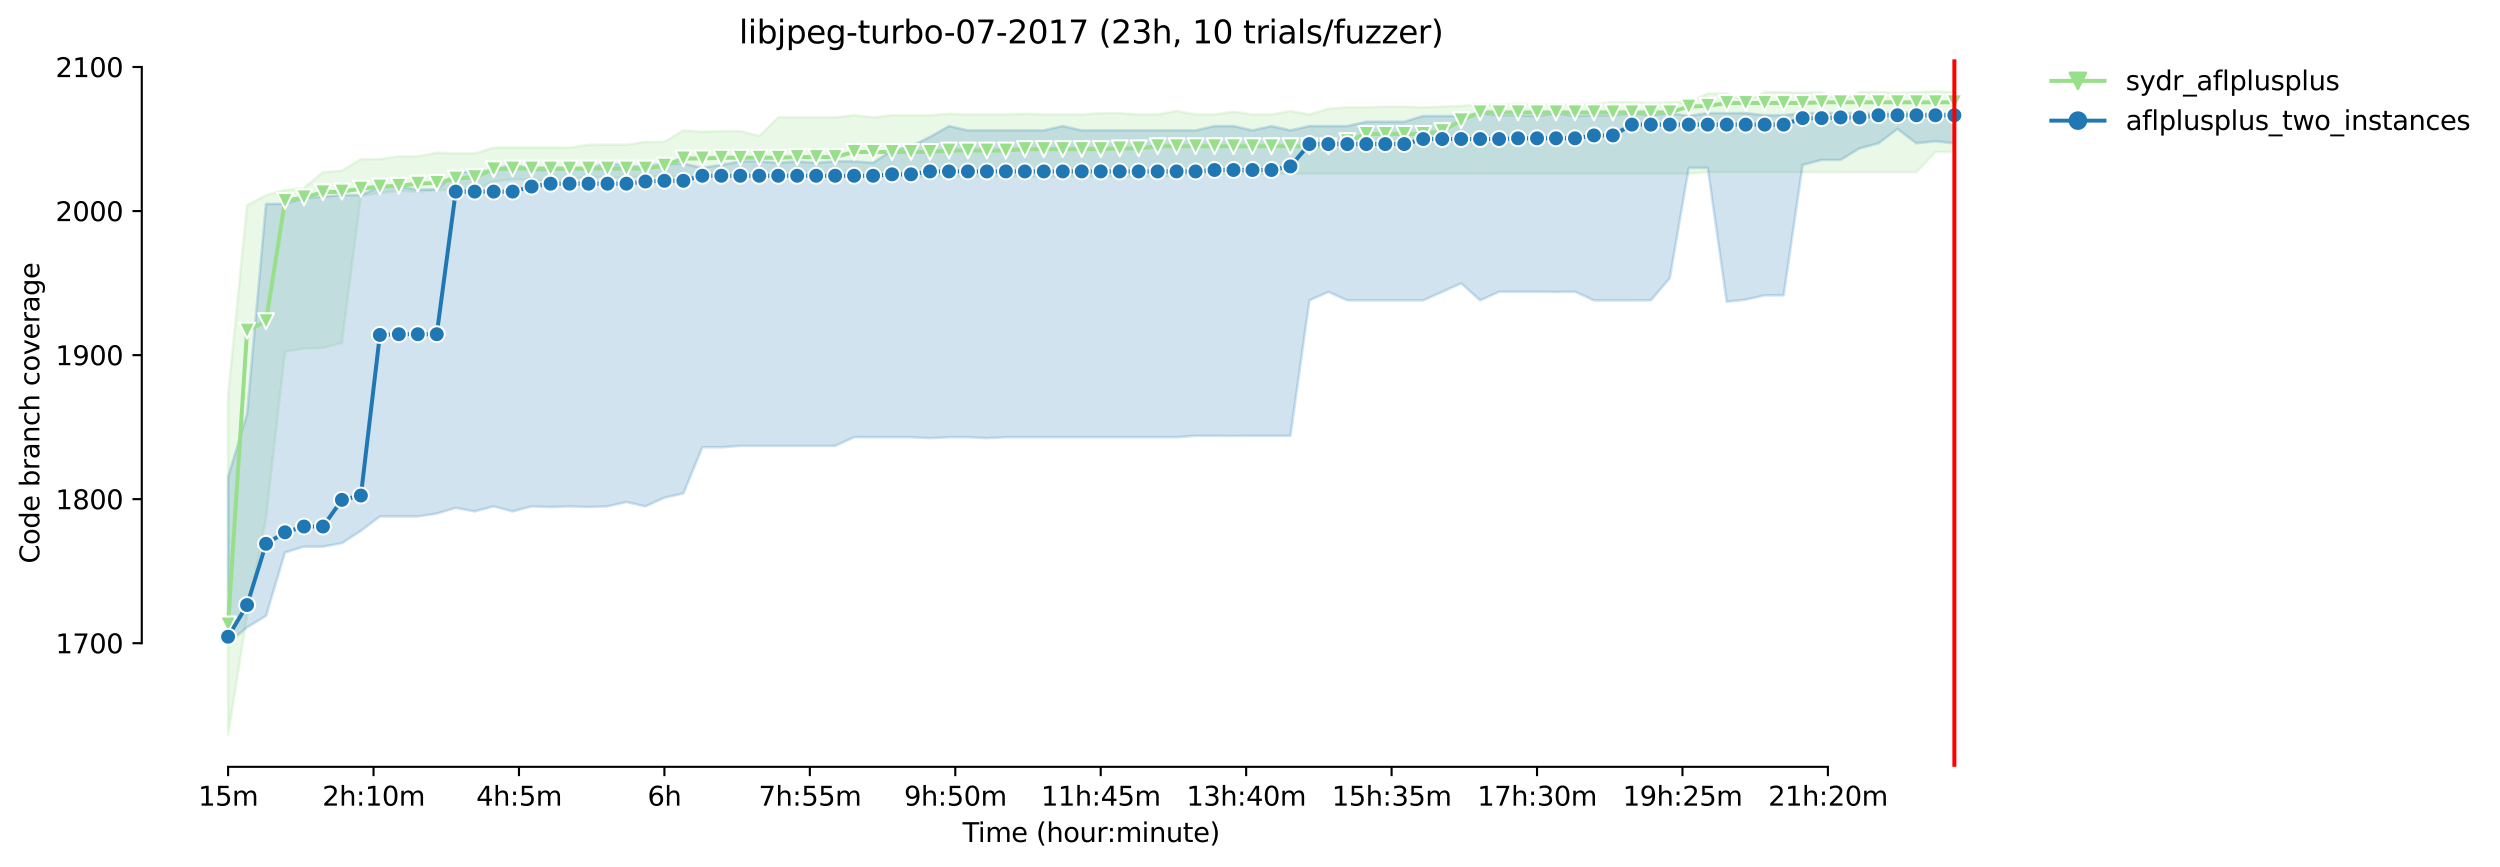 <?xml version="1.0" encoding="utf-8" standalone="no"?>
<!DOCTYPE svg PUBLIC "-//W3C//DTD SVG 1.1//EN"
  "http://www.w3.org/Graphics/SVG/1.1/DTD/svg11.dtd">
<svg height="325.986pt" version="1.1" viewBox="0 0 940.331 325.986" width="940.331pt" xmlns="http://www.w3.org/2000/svg" xmlns:xlink="http://www.w3.org/1999/xlink">
 <defs>
  <style type="text/css">*{stroke-linecap:butt;stroke-linejoin:round;}</style>
 </defs>
 <g id="figure_1">
  <g id="patch_1">
   <path d="M 0 325.986 
L 940.331 325.986 
L 940.331 0 
L 0 0 
z
" style="fill:#ffffff;"/>
  </g>
  <g id="axes_1">
   <g id="patch_2">
    <path d="M 53.328 288.43 
L 767.568 288.43 
L 767.568 22.318 
L 53.328 22.318 
z
" style="fill:#ffffff;"/>
   </g>
   <g id="PolyCollection_1">
    <defs>
     <path d="M 85.794 -177.249 
L 85.794 -49.652 
L 92.929 -94.352 
L 100.064 -131.195 
L 107.199 -193.754 
L 114.335 -194.858 
L 121.47 -195.129 
L 128.605 -196.992 
L 135.74 -252.291 
L 142.876 -253.374 
L 150.011 -254.18 
L 157.146 -253.916 
L 164.281 -254.458 
L 171.417 -254.458 
L 178.552 -254.458 
L 185.687 -257.709 
L 192.823 -258.522 
L 199.958 -258.522 
L 207.093 -257.709 
L 214.228 -258.522 
L 221.364 -259.592 
L 228.499 -259.063 
L 235.634 -259.334 
L 242.769 -259.605 
L 249.905 -259.598 
L 257.04 -259.334 
L 264.175 -259.605 
L 271.31 -259.605 
L 278.446 -259.605 
L 285.581 -259.605 
L 292.716 -259.605 
L 299.852 -259.605 
L 306.987 -259.605 
L 314.122 -259.605 
L 321.257 -259.605 
L 328.393 -259.334 
L 335.528 -259.605 
L 342.663 -259.334 
L 349.798 -259.605 
L 356.934 -259.605 
L 364.069 -259.605 
L 371.204 -259.605 
L 378.339 -259.605 
L 385.475 -259.605 
L 392.61 -259.334 
L 399.745 -259.605 
L 406.88 -259.605 
L 414.016 -259.605 
L 421.151 -259.605 
L 428.286 -259.605 
L 435.422 -259.598 
L 442.557 -259.605 
L 449.692 -260.689 
L 456.827 -260.689 
L 463.963 -260.682 
L 471.098 -260.689 
L 478.233 -260.689 
L 485.368 -260.689 
L 492.504 -260.689 
L 499.639 -260.689 
L 506.774 -260.689 
L 513.909 -260.689 
L 521.045 -260.689 
L 528.18 -260.689 
L 535.315 -260.689 
L 542.451 -260.689 
L 549.586 -260.689 
L 556.721 -260.689 
L 563.856 -260.689 
L 570.992 -260.689 
L 578.127 -260.689 
L 585.262 -260.689 
L 592.397 -260.689 
L 599.533 -260.689 
L 606.668 -260.689 
L 613.803 -260.689 
L 620.938 -260.689 
L 628.074 -260.689 
L 635.209 -260.689 
L 642.344 -261.224 
L 649.479 -261.231 
L 656.615 -261.231 
L 663.75 -261.231 
L 670.885 -261.231 
L 678.021 -261.231 
L 685.156 -261.231 
L 692.291 -261.231 
L 699.426 -261.231 
L 706.562 -261.231 
L 713.697 -261.231 
L 720.832 -261.231 
L 727.967 -268.816 
L 735.103 -268.775 
L 735.103 -291.301 
L 735.103 -291.301 
L 727.967 -291.572 
L 720.832 -291.301 
L 713.697 -291.03 
L 706.562 -291.301 
L 699.426 -291.301 
L 692.291 -288.321 
L 685.156 -291.301 
L 678.021 -291.03 
L 670.885 -291.301 
L 663.75 -291.301 
L 656.615 -287.861 
L 649.479 -290.76 
L 642.344 -290.76 
L 635.209 -287.509 
L 628.074 -287.509 
L 620.938 -287.238 
L 613.803 -287.509 
L 606.668 -287.509 
L 599.533 -286.967 
L 592.397 -286.696 
L 585.262 -286.696 
L 578.127 -286.696 
L 570.992 -286.967 
L 563.856 -286.696 
L 556.721 -286.696 
L 549.586 -286.154 
L 542.451 -285.89 
L 535.315 -285.612 
L 528.18 -285.883 
L 521.045 -285.883 
L 513.909 -285.612 
L 506.774 -285.612 
L 499.639 -285.07 
L 492.504 -282.903 
L 485.368 -284.258 
L 478.233 -282.903 
L 471.098 -282.93 
L 463.963 -283.987 
L 456.827 -282.903 
L 449.692 -282.903 
L 442.557 -284.258 
L 435.422 -282.903 
L 428.286 -282.903 
L 421.151 -283.445 
L 414.016 -283.445 
L 406.88 -282.917 
L 399.745 -282.903 
L 392.61 -282.903 
L 385.475 -283.174 
L 378.339 -282.903 
L 371.204 -282.903 
L 364.069 -282.903 
L 356.934 -283.174 
L 349.798 -282.632 
L 342.663 -282.632 
L 335.528 -282.632 
L 328.393 -281.82 
L 321.257 -282.632 
L 314.122 -281.82 
L 306.987 -281.82 
L 299.852 -281.82 
L 292.716 -281.82 
L 285.581 -274.823 
L 278.446 -276.679 
L 271.31 -276.679 
L 264.175 -276.415 
L 257.04 -276.943 
L 249.905 -272.609 
L 242.769 -272.609 
L 235.634 -271.552 
L 228.499 -271.545 
L 221.364 -271.525 
L 214.228 -270.442 
L 207.093 -270.442 
L 199.958 -270.442 
L 192.823 -270.442 
L 185.687 -270.442 
L 178.552 -268.274 
L 171.417 -268.301 
L 164.281 -268.545 
L 157.146 -267.191 
L 150.011 -267.191 
L 142.876 -266.107 
L 135.74 -266.107 
L 128.605 -261.772 
L 121.47 -261.231 
L 114.335 -255.271 
L 107.199 -254.458 
L 100.064 -252.562 
L 92.929 -248.769 
L 85.794 -177.249 
z
" id="m3ed60f9e8d" style="stroke:#98df8a;stroke-opacity:0.2;"/>
    </defs>
    <g clip-path="url(#pdda55e907c)">
     <use style="fill:#98df8a;fill-opacity:0.2;stroke:#98df8a;stroke-opacity:0.2;" x="0" xlink:href="#m3ed60f9e8d" y="325.986"/>
    </g>
   </g>
   <g id="PolyCollection_2">
    <defs>
     <path d="M 85.794 -146.637 
L 85.794 -84.057 
L 92.929 -90.017 
L 100.064 -94.352 
L 107.199 -118.192 
L 114.335 -120.359 
L 121.47 -120.359 
L 128.605 -121.714 
L 135.74 -126.319 
L 142.876 -131.737 
L 150.011 -131.737 
L 157.146 -131.737 
L 164.281 -132.821 
L 171.417 -134.954 
L 178.552 -133.633 
L 185.687 -135.53 
L 192.823 -133.633 
L 199.958 -135.53 
L 207.093 -135.259 
L 214.228 -135.53 
L 221.364 -135.259 
L 228.499 -135.53 
L 235.634 -137.155 
L 242.769 -135.53 
L 249.905 -138.781 
L 257.04 -140.406 
L 264.175 -157.744 
L 271.31 -157.744 
L 278.446 -158.286 
L 285.581 -158.286 
L 292.716 -158.286 
L 299.852 -158.286 
L 306.987 -158.286 
L 314.122 -158.286 
L 321.257 -161.537 
L 328.393 -161.537 
L 335.528 -161.537 
L 342.663 -161.537 
L 349.798 -161.171 
L 356.934 -161.537 
L 364.069 -161.537 
L 371.204 -161.171 
L 378.339 -161.537 
L 385.475 -161.537 
L 392.61 -161.537 
L 399.745 -161.537 
L 406.88 -161.537 
L 414.016 -161.537 
L 421.151 -161.537 
L 428.286 -161.537 
L 435.422 -161.537 
L 442.557 -161.537 
L 449.692 -162.079 
L 456.827 -162.079 
L 463.963 -162.024 
L 471.098 -162.079 
L 478.233 -162.079 
L 485.368 -162.079 
L 492.504 -213.009 
L 499.639 -216.179 
L 506.774 -213.009 
L 513.909 -213.009 
L 521.045 -213.009 
L 528.18 -213.009 
L 535.315 -213.009 
L 542.451 -216.179 
L 549.586 -219.43 
L 556.721 -213.009 
L 563.856 -216.26 
L 570.992 -216.26 
L 578.127 -216.26 
L 585.262 -216.179 
L 592.397 -216.26 
L 599.533 -213.009 
L 606.668 -212.996 
L 613.803 -213.009 
L 620.938 -213.009 
L 628.074 -221.407 
L 635.209 -262.856 
L 642.344 -262.856 
L 649.479 -212.467 
L 656.615 -213.28 
L 663.75 -214.906 
L 670.885 -214.906 
L 678.021 -263.94 
L 685.156 -265.836 
L 692.291 -265.836 
L 699.426 -270.171 
L 706.562 -272.067 
L 713.697 -277.485 
L 720.832 -272.067 
L 727.967 -272.873 
L 735.103 -272.067 
L 735.103 -283.716 
L 735.103 -283.716 
L 727.967 -282.903 
L 720.832 -283.716 
L 713.697 -283.716 
L 706.562 -283.445 
L 699.426 -283.445 
L 692.291 -283.445 
L 685.156 -283.445 
L 678.021 -283.445 
L 670.885 -282.632 
L 663.75 -282.632 
L 656.615 -283.445 
L 649.479 -283.445 
L 642.344 -283.445 
L 635.209 -282.368 
L 628.074 -283.445 
L 620.938 -282.653 
L 613.803 -283.445 
L 606.668 -282.632 
L 599.533 -282.632 
L 592.397 -282.361 
L 585.262 -283.445 
L 578.127 -282.361 
L 570.992 -282.632 
L 563.856 -282.653 
L 556.721 -283.445 
L 549.586 -282.361 
L 542.451 -282.361 
L 535.315 -282.361 
L 528.18 -280.194 
L 521.045 -280.194 
L 513.909 -280.208 
L 506.774 -278.569 
L 499.639 -278.569 
L 492.504 -278.569 
L 485.368 -276.943 
L 478.233 -278.569 
L 471.098 -276.943 
L 463.963 -278.569 
L 456.827 -278.569 
L 449.692 -276.943 
L 442.557 -276.943 
L 435.422 -276.943 
L 428.286 -276.943 
L 421.151 -276.943 
L 414.016 -276.943 
L 406.88 -276.943 
L 399.745 -278.569 
L 392.61 -276.943 
L 385.475 -276.943 
L 378.339 -276.943 
L 371.204 -276.943 
L 364.069 -276.943 
L 356.934 -278.569 
L 349.798 -274.505 
L 342.663 -270.983 
L 335.528 -269.392 
L 328.393 -264.766 
L 321.257 -265.294 
L 314.122 -265.294 
L 306.987 -264.752 
L 299.852 -265.294 
L 292.716 -264.766 
L 285.581 -265.294 
L 278.446 -265.294 
L 271.31 -263.96 
L 264.175 -262.856 
L 257.04 -264.482 
L 249.905 -264.482 
L 242.769 -263.425 
L 235.634 -263.398 
L 228.499 -265.023 
L 221.364 -262.328 
L 214.228 -262.585 
L 207.093 -262.043 
L 199.958 -262.057 
L 192.823 -264.482 
L 185.687 -261.772 
L 178.552 -261.772 
L 171.417 -260.96 
L 164.281 -254.729 
L 157.146 -254.729 
L 150.011 -255.813 
L 142.876 -255.813 
L 135.74 -252.562 
L 128.605 -252.562 
L 121.47 -252.02 
L 114.335 -251.478 
L 107.199 -249.311 
L 100.064 -249.311 
L 92.929 -170.307 
L 85.794 -146.637 
z
" id="m08689a7eac" style="stroke:#1f77b4;stroke-opacity:0.2;"/>
    </defs>
    <g clip-path="url(#pdda55e907c)">
     <use style="fill:#1f77b4;fill-opacity:0.2;stroke:#1f77b4;stroke-opacity:0.2;" x="0" xlink:href="#m08689a7eac" y="325.986"/>
    </g>
   </g>
   <g id="matplotlib.axis_1">
    <g id="xtick_1">
     <g id="line2d_1">
      <defs>
       <path d="M 0 0 
L 0 3.5 
" id="mae948ac43a" style="stroke:#000000;stroke-width:0.8;"/>
      </defs>
      <g>
       <use style="stroke:#000000;stroke-width:0.8;" x="85.794" xlink:href="#mae948ac43a" y="288.43"/>
      </g>
     </g>
     <g id="text_1">
      <!-- 15m -->
      <g transform="translate(74.561 303.029)scale(0.1 -0.1)">
       <defs>
        <path d="M 794 531 
L 1825 531 
L 1825 4091 
L 703 3866 
L 703 4441 
L 1819 4666 
L 2450 4666 
L 2450 531 
L 3481 531 
L 3481 0 
L 794 0 
L 794 531 
z
" id="DejaVuSans-31" transform="scale(0.016)"/>
        <path d="M 691 4666 
L 3169 4666 
L 3169 4134 
L 1269 4134 
L 1269 2991 
Q 1406 3038 1543 3061 
Q 1681 3084 1819 3084 
Q 2600 3084 3056 2656 
Q 3513 2228 3513 1497 
Q 3513 744 3044 326 
Q 2575 -91 1722 -91 
Q 1428 -91 1123 -41 
Q 819 9 494 109 
L 494 744 
Q 775 591 1075 516 
Q 1375 441 1709 441 
Q 2250 441 2565 725 
Q 2881 1009 2881 1497 
Q 2881 1984 2565 2268 
Q 2250 2553 1709 2553 
Q 1456 2553 1204 2497 
Q 953 2441 691 2322 
L 691 4666 
z
" id="DejaVuSans-35" transform="scale(0.016)"/>
        <path d="M 3328 2828 
Q 3544 3216 3844 3400 
Q 4144 3584 4550 3584 
Q 5097 3584 5394 3201 
Q 5691 2819 5691 2113 
L 5691 0 
L 5113 0 
L 5113 2094 
Q 5113 2597 4934 2840 
Q 4756 3084 4391 3084 
Q 3944 3084 3684 2787 
Q 3425 2491 3425 1978 
L 3425 0 
L 2847 0 
L 2847 2094 
Q 2847 2600 2669 2842 
Q 2491 3084 2119 3084 
Q 1678 3084 1418 2786 
Q 1159 2488 1159 1978 
L 1159 0 
L 581 0 
L 581 3500 
L 1159 3500 
L 1159 2956 
Q 1356 3278 1631 3431 
Q 1906 3584 2284 3584 
Q 2666 3584 2933 3390 
Q 3200 3197 3328 2828 
z
" id="DejaVuSans-6d" transform="scale(0.016)"/>
       </defs>
       <use xlink:href="#DejaVuSans-31"/>
       <use x="63.623" xlink:href="#DejaVuSans-35"/>
       <use x="127.246" xlink:href="#DejaVuSans-6d"/>
      </g>
     </g>
    </g>
    <g id="xtick_2">
     <g id="line2d_2">
      <g>
       <use style="stroke:#000000;stroke-width:0.8;" x="140.497" xlink:href="#mae948ac43a" y="288.43"/>
      </g>
     </g>
     <g id="text_2">
      <!-- 2h:10m -->
      <g transform="translate(121.23 303.029)scale(0.1 -0.1)">
       <defs>
        <path d="M 1228 531 
L 3431 531 
L 3431 0 
L 469 0 
L 469 531 
Q 828 903 1448 1529 
Q 2069 2156 2228 2338 
Q 2531 2678 2651 2914 
Q 2772 3150 2772 3378 
Q 2772 3750 2511 3984 
Q 2250 4219 1831 4219 
Q 1534 4219 1204 4116 
Q 875 4013 500 3803 
L 500 4441 
Q 881 4594 1212 4672 
Q 1544 4750 1819 4750 
Q 2544 4750 2975 4387 
Q 3406 4025 3406 3419 
Q 3406 3131 3298 2873 
Q 3191 2616 2906 2266 
Q 2828 2175 2409 1742 
Q 1991 1309 1228 531 
z
" id="DejaVuSans-32" transform="scale(0.016)"/>
        <path d="M 3513 2113 
L 3513 0 
L 2938 0 
L 2938 2094 
Q 2938 2591 2744 2837 
Q 2550 3084 2163 3084 
Q 1697 3084 1428 2787 
Q 1159 2491 1159 1978 
L 1159 0 
L 581 0 
L 581 4863 
L 1159 4863 
L 1159 2956 
Q 1366 3272 1645 3428 
Q 1925 3584 2291 3584 
Q 2894 3584 3203 3211 
Q 3513 2838 3513 2113 
z
" id="DejaVuSans-68" transform="scale(0.016)"/>
        <path d="M 750 794 
L 1409 794 
L 1409 0 
L 750 0 
L 750 794 
z
M 750 3309 
L 1409 3309 
L 1409 2516 
L 750 2516 
L 750 3309 
z
" id="DejaVuSans-3a" transform="scale(0.016)"/>
        <path d="M 2034 4250 
Q 1547 4250 1301 3770 
Q 1056 3291 1056 2328 
Q 1056 1369 1301 889 
Q 1547 409 2034 409 
Q 2525 409 2770 889 
Q 3016 1369 3016 2328 
Q 3016 3291 2770 3770 
Q 2525 4250 2034 4250 
z
M 2034 4750 
Q 2819 4750 3233 4129 
Q 3647 3509 3647 2328 
Q 3647 1150 3233 529 
Q 2819 -91 2034 -91 
Q 1250 -91 836 529 
Q 422 1150 422 2328 
Q 422 3509 836 4129 
Q 1250 4750 2034 4750 
z
" id="DejaVuSans-30" transform="scale(0.016)"/>
       </defs>
       <use xlink:href="#DejaVuSans-32"/>
       <use x="63.623" xlink:href="#DejaVuSans-68"/>
       <use x="127.002" xlink:href="#DejaVuSans-3a"/>
       <use x="160.693" xlink:href="#DejaVuSans-31"/>
       <use x="224.316" xlink:href="#DejaVuSans-30"/>
       <use x="287.939" xlink:href="#DejaVuSans-6d"/>
      </g>
     </g>
    </g>
    <g id="xtick_3">
     <g id="line2d_3">
      <g>
       <use style="stroke:#000000;stroke-width:0.8;" x="195.201" xlink:href="#mae948ac43a" y="288.43"/>
      </g>
     </g>
     <g id="text_3">
      <!-- 4h:5m -->
      <g transform="translate(179.115 303.029)scale(0.1 -0.1)">
       <defs>
        <path d="M 2419 4116 
L 825 1625 
L 2419 1625 
L 2419 4116 
z
M 2253 4666 
L 3047 4666 
L 3047 1625 
L 3713 1625 
L 3713 1100 
L 3047 1100 
L 3047 0 
L 2419 0 
L 2419 1100 
L 313 1100 
L 313 1709 
L 2253 4666 
z
" id="DejaVuSans-34" transform="scale(0.016)"/>
       </defs>
       <use xlink:href="#DejaVuSans-34"/>
       <use x="63.623" xlink:href="#DejaVuSans-68"/>
       <use x="127.002" xlink:href="#DejaVuSans-3a"/>
       <use x="160.693" xlink:href="#DejaVuSans-35"/>
       <use x="224.316" xlink:href="#DejaVuSans-6d"/>
      </g>
     </g>
    </g>
    <g id="xtick_4">
     <g id="line2d_4">
      <g>
       <use style="stroke:#000000;stroke-width:0.8;" x="249.905" xlink:href="#mae948ac43a" y="288.43"/>
      </g>
     </g>
     <g id="text_4">
      <!-- 6h -->
      <g transform="translate(243.555 303.029)scale(0.1 -0.1)">
       <defs>
        <path d="M 2113 2584 
Q 1688 2584 1439 2293 
Q 1191 2003 1191 1497 
Q 1191 994 1439 701 
Q 1688 409 2113 409 
Q 2538 409 2786 701 
Q 3034 994 3034 1497 
Q 3034 2003 2786 2293 
Q 2538 2584 2113 2584 
z
M 3366 4563 
L 3366 3988 
Q 3128 4100 2886 4159 
Q 2644 4219 2406 4219 
Q 1781 4219 1451 3797 
Q 1122 3375 1075 2522 
Q 1259 2794 1537 2939 
Q 1816 3084 2150 3084 
Q 2853 3084 3261 2657 
Q 3669 2231 3669 1497 
Q 3669 778 3244 343 
Q 2819 -91 2113 -91 
Q 1303 -91 875 529 
Q 447 1150 447 2328 
Q 447 3434 972 4092 
Q 1497 4750 2381 4750 
Q 2619 4750 2861 4703 
Q 3103 4656 3366 4563 
z
" id="DejaVuSans-36" transform="scale(0.016)"/>
       </defs>
       <use xlink:href="#DejaVuSans-36"/>
       <use x="63.623" xlink:href="#DejaVuSans-68"/>
      </g>
     </g>
    </g>
    <g id="xtick_5">
     <g id="line2d_5">
      <g>
       <use style="stroke:#000000;stroke-width:0.8;" x="304.608" xlink:href="#mae948ac43a" y="288.43"/>
      </g>
     </g>
     <g id="text_5">
      <!-- 7h:55m -->
      <g transform="translate(285.341 303.029)scale(0.1 -0.1)">
       <defs>
        <path d="M 525 4666 
L 3525 4666 
L 3525 4397 
L 1831 0 
L 1172 0 
L 2766 4134 
L 525 4134 
L 525 4666 
z
" id="DejaVuSans-37" transform="scale(0.016)"/>
       </defs>
       <use xlink:href="#DejaVuSans-37"/>
       <use x="63.623" xlink:href="#DejaVuSans-68"/>
       <use x="127.002" xlink:href="#DejaVuSans-3a"/>
       <use x="160.693" xlink:href="#DejaVuSans-35"/>
       <use x="224.316" xlink:href="#DejaVuSans-35"/>
       <use x="287.939" xlink:href="#DejaVuSans-6d"/>
      </g>
     </g>
    </g>
    <g id="xtick_6">
     <g id="line2d_6">
      <g>
       <use style="stroke:#000000;stroke-width:0.8;" x="359.312" xlink:href="#mae948ac43a" y="288.43"/>
      </g>
     </g>
     <g id="text_6">
      <!-- 9h:50m -->
      <g transform="translate(340.045 303.029)scale(0.1 -0.1)">
       <defs>
        <path d="M 703 97 
L 703 672 
Q 941 559 1184 500 
Q 1428 441 1663 441 
Q 2288 441 2617 861 
Q 2947 1281 2994 2138 
Q 2813 1869 2534 1725 
Q 2256 1581 1919 1581 
Q 1219 1581 811 2004 
Q 403 2428 403 3163 
Q 403 3881 828 4315 
Q 1253 4750 1959 4750 
Q 2769 4750 3195 4129 
Q 3622 3509 3622 2328 
Q 3622 1225 3098 567 
Q 2575 -91 1691 -91 
Q 1453 -91 1209 -44 
Q 966 3 703 97 
z
M 1959 2075 
Q 2384 2075 2632 2365 
Q 2881 2656 2881 3163 
Q 2881 3666 2632 3958 
Q 2384 4250 1959 4250 
Q 1534 4250 1286 3958 
Q 1038 3666 1038 3163 
Q 1038 2656 1286 2365 
Q 1534 2075 1959 2075 
z
" id="DejaVuSans-39" transform="scale(0.016)"/>
       </defs>
       <use xlink:href="#DejaVuSans-39"/>
       <use x="63.623" xlink:href="#DejaVuSans-68"/>
       <use x="127.002" xlink:href="#DejaVuSans-3a"/>
       <use x="160.693" xlink:href="#DejaVuSans-35"/>
       <use x="224.316" xlink:href="#DejaVuSans-30"/>
       <use x="287.939" xlink:href="#DejaVuSans-6d"/>
      </g>
     </g>
    </g>
    <g id="xtick_7">
     <g id="line2d_7">
      <g>
       <use style="stroke:#000000;stroke-width:0.8;" x="414.016" xlink:href="#mae948ac43a" y="288.43"/>
      </g>
     </g>
     <g id="text_7">
      <!-- 11h:45m -->
      <g transform="translate(391.567 303.029)scale(0.1 -0.1)">
       <use xlink:href="#DejaVuSans-31"/>
       <use x="63.623" xlink:href="#DejaVuSans-31"/>
       <use x="127.246" xlink:href="#DejaVuSans-68"/>
       <use x="190.625" xlink:href="#DejaVuSans-3a"/>
       <use x="224.316" xlink:href="#DejaVuSans-34"/>
       <use x="287.939" xlink:href="#DejaVuSans-35"/>
       <use x="351.562" xlink:href="#DejaVuSans-6d"/>
      </g>
     </g>
    </g>
    <g id="xtick_8">
     <g id="line2d_8">
      <g>
       <use style="stroke:#000000;stroke-width:0.8;" x="468.719" xlink:href="#mae948ac43a" y="288.43"/>
      </g>
     </g>
     <g id="text_8">
      <!-- 13h:40m -->
      <g transform="translate(446.271 303.029)scale(0.1 -0.1)">
       <defs>
        <path d="M 2597 2516 
Q 3050 2419 3304 2112 
Q 3559 1806 3559 1356 
Q 3559 666 3084 287 
Q 2609 -91 1734 -91 
Q 1441 -91 1130 -33 
Q 819 25 488 141 
L 488 750 
Q 750 597 1062 519 
Q 1375 441 1716 441 
Q 2309 441 2620 675 
Q 2931 909 2931 1356 
Q 2931 1769 2642 2001 
Q 2353 2234 1838 2234 
L 1294 2234 
L 1294 2753 
L 1863 2753 
Q 2328 2753 2575 2939 
Q 2822 3125 2822 3475 
Q 2822 3834 2567 4026 
Q 2313 4219 1838 4219 
Q 1578 4219 1281 4162 
Q 984 4106 628 3988 
L 628 4550 
Q 988 4650 1302 4700 
Q 1616 4750 1894 4750 
Q 2613 4750 3031 4423 
Q 3450 4097 3450 3541 
Q 3450 3153 3228 2886 
Q 3006 2619 2597 2516 
z
" id="DejaVuSans-33" transform="scale(0.016)"/>
       </defs>
       <use xlink:href="#DejaVuSans-31"/>
       <use x="63.623" xlink:href="#DejaVuSans-33"/>
       <use x="127.246" xlink:href="#DejaVuSans-68"/>
       <use x="190.625" xlink:href="#DejaVuSans-3a"/>
       <use x="224.316" xlink:href="#DejaVuSans-34"/>
       <use x="287.939" xlink:href="#DejaVuSans-30"/>
       <use x="351.562" xlink:href="#DejaVuSans-6d"/>
      </g>
     </g>
    </g>
    <g id="xtick_9">
     <g id="line2d_9">
      <g>
       <use style="stroke:#000000;stroke-width:0.8;" x="523.423" xlink:href="#mae948ac43a" y="288.43"/>
      </g>
     </g>
     <g id="text_9">
      <!-- 15h:35m -->
      <g transform="translate(500.975 303.029)scale(0.1 -0.1)">
       <use xlink:href="#DejaVuSans-31"/>
       <use x="63.623" xlink:href="#DejaVuSans-35"/>
       <use x="127.246" xlink:href="#DejaVuSans-68"/>
       <use x="190.625" xlink:href="#DejaVuSans-3a"/>
       <use x="224.316" xlink:href="#DejaVuSans-33"/>
       <use x="287.939" xlink:href="#DejaVuSans-35"/>
       <use x="351.562" xlink:href="#DejaVuSans-6d"/>
      </g>
     </g>
    </g>
    <g id="xtick_10">
     <g id="line2d_10">
      <g>
       <use style="stroke:#000000;stroke-width:0.8;" x="578.127" xlink:href="#mae948ac43a" y="288.43"/>
      </g>
     </g>
     <g id="text_10">
      <!-- 17h:30m -->
      <g transform="translate(555.678 303.029)scale(0.1 -0.1)">
       <use xlink:href="#DejaVuSans-31"/>
       <use x="63.623" xlink:href="#DejaVuSans-37"/>
       <use x="127.246" xlink:href="#DejaVuSans-68"/>
       <use x="190.625" xlink:href="#DejaVuSans-3a"/>
       <use x="224.316" xlink:href="#DejaVuSans-33"/>
       <use x="287.939" xlink:href="#DejaVuSans-30"/>
       <use x="351.562" xlink:href="#DejaVuSans-6d"/>
      </g>
     </g>
    </g>
    <g id="xtick_11">
     <g id="line2d_11">
      <g>
       <use style="stroke:#000000;stroke-width:0.8;" x="632.831" xlink:href="#mae948ac43a" y="288.43"/>
      </g>
     </g>
     <g id="text_11">
      <!-- 19h:25m -->
      <g transform="translate(610.382 303.029)scale(0.1 -0.1)">
       <use xlink:href="#DejaVuSans-31"/>
       <use x="63.623" xlink:href="#DejaVuSans-39"/>
       <use x="127.246" xlink:href="#DejaVuSans-68"/>
       <use x="190.625" xlink:href="#DejaVuSans-3a"/>
       <use x="224.316" xlink:href="#DejaVuSans-32"/>
       <use x="287.939" xlink:href="#DejaVuSans-35"/>
       <use x="351.562" xlink:href="#DejaVuSans-6d"/>
      </g>
     </g>
    </g>
    <g id="xtick_12">
     <g id="line2d_12">
      <g>
       <use style="stroke:#000000;stroke-width:0.8;" x="687.534" xlink:href="#mae948ac43a" y="288.43"/>
      </g>
     </g>
     <g id="text_12">
      <!-- 21h:20m -->
      <g transform="translate(665.086 303.029)scale(0.1 -0.1)">
       <use xlink:href="#DejaVuSans-32"/>
       <use x="63.623" xlink:href="#DejaVuSans-31"/>
       <use x="127.246" xlink:href="#DejaVuSans-68"/>
       <use x="190.625" xlink:href="#DejaVuSans-3a"/>
       <use x="224.316" xlink:href="#DejaVuSans-32"/>
       <use x="287.939" xlink:href="#DejaVuSans-30"/>
       <use x="351.562" xlink:href="#DejaVuSans-6d"/>
      </g>
     </g>
    </g>
    <g id="text_13">
     <!-- Time (hour:minute) -->
     <g transform="translate(362.041 316.707)scale(0.1 -0.1)">
      <defs>
       <path d="M -19 4666 
L 3928 4666 
L 3928 4134 
L 2272 4134 
L 2272 0 
L 1638 0 
L 1638 4134 
L -19 4134 
L -19 4666 
z
" id="DejaVuSans-54" transform="scale(0.016)"/>
       <path d="M 603 3500 
L 1178 3500 
L 1178 0 
L 603 0 
L 603 3500 
z
M 603 4863 
L 1178 4863 
L 1178 4134 
L 603 4134 
L 603 4863 
z
" id="DejaVuSans-69" transform="scale(0.016)"/>
       <path d="M 3597 1894 
L 3597 1613 
L 953 1613 
Q 991 1019 1311 708 
Q 1631 397 2203 397 
Q 2534 397 2845 478 
Q 3156 559 3463 722 
L 3463 178 
Q 3153 47 2828 -22 
Q 2503 -91 2169 -91 
Q 1331 -91 842 396 
Q 353 884 353 1716 
Q 353 2575 817 3079 
Q 1281 3584 2069 3584 
Q 2775 3584 3186 3129 
Q 3597 2675 3597 1894 
z
M 3022 2063 
Q 3016 2534 2758 2815 
Q 2500 3097 2075 3097 
Q 1594 3097 1305 2825 
Q 1016 2553 972 2059 
L 3022 2063 
z
" id="DejaVuSans-65" transform="scale(0.016)"/>
       <path id="DejaVuSans-20" transform="scale(0.016)"/>
       <path d="M 1984 4856 
Q 1566 4138 1362 3434 
Q 1159 2731 1159 2009 
Q 1159 1288 1364 580 
Q 1569 -128 1984 -844 
L 1484 -844 
Q 1016 -109 783 600 
Q 550 1309 550 2009 
Q 550 2706 781 3412 
Q 1013 4119 1484 4856 
L 1984 4856 
z
" id="DejaVuSans-28" transform="scale(0.016)"/>
       <path d="M 1959 3097 
Q 1497 3097 1228 2736 
Q 959 2375 959 1747 
Q 959 1119 1226 758 
Q 1494 397 1959 397 
Q 2419 397 2687 759 
Q 2956 1122 2956 1747 
Q 2956 2369 2687 2733 
Q 2419 3097 1959 3097 
z
M 1959 3584 
Q 2709 3584 3137 3096 
Q 3566 2609 3566 1747 
Q 3566 888 3137 398 
Q 2709 -91 1959 -91 
Q 1206 -91 779 398 
Q 353 888 353 1747 
Q 353 2609 779 3096 
Q 1206 3584 1959 3584 
z
" id="DejaVuSans-6f" transform="scale(0.016)"/>
       <path d="M 544 1381 
L 544 3500 
L 1119 3500 
L 1119 1403 
Q 1119 906 1312 657 
Q 1506 409 1894 409 
Q 2359 409 2629 706 
Q 2900 1003 2900 1516 
L 2900 3500 
L 3475 3500 
L 3475 0 
L 2900 0 
L 2900 538 
Q 2691 219 2414 64 
Q 2138 -91 1772 -91 
Q 1169 -91 856 284 
Q 544 659 544 1381 
z
M 1991 3584 
L 1991 3584 
z
" id="DejaVuSans-75" transform="scale(0.016)"/>
       <path d="M 2631 2963 
Q 2534 3019 2420 3045 
Q 2306 3072 2169 3072 
Q 1681 3072 1420 2755 
Q 1159 2438 1159 1844 
L 1159 0 
L 581 0 
L 581 3500 
L 1159 3500 
L 1159 2956 
Q 1341 3275 1631 3429 
Q 1922 3584 2338 3584 
Q 2397 3584 2469 3576 
Q 2541 3569 2628 3553 
L 2631 2963 
z
" id="DejaVuSans-72" transform="scale(0.016)"/>
       <path d="M 3513 2113 
L 3513 0 
L 2938 0 
L 2938 2094 
Q 2938 2591 2744 2837 
Q 2550 3084 2163 3084 
Q 1697 3084 1428 2787 
Q 1159 2491 1159 1978 
L 1159 0 
L 581 0 
L 581 3500 
L 1159 3500 
L 1159 2956 
Q 1366 3272 1645 3428 
Q 1925 3584 2291 3584 
Q 2894 3584 3203 3211 
Q 3513 2838 3513 2113 
z
" id="DejaVuSans-6e" transform="scale(0.016)"/>
       <path d="M 1172 4494 
L 1172 3500 
L 2356 3500 
L 2356 3053 
L 1172 3053 
L 1172 1153 
Q 1172 725 1289 603 
Q 1406 481 1766 481 
L 2356 481 
L 2356 0 
L 1766 0 
Q 1100 0 847 248 
Q 594 497 594 1153 
L 594 3053 
L 172 3053 
L 172 3500 
L 594 3500 
L 594 4494 
L 1172 4494 
z
" id="DejaVuSans-74" transform="scale(0.016)"/>
       <path d="M 513 4856 
L 1013 4856 
Q 1481 4119 1714 3412 
Q 1947 2706 1947 2009 
Q 1947 1309 1714 600 
Q 1481 -109 1013 -844 
L 513 -844 
Q 928 -128 1133 580 
Q 1338 1288 1338 2009 
Q 1338 2731 1133 3434 
Q 928 4138 513 4856 
z
" id="DejaVuSans-29" transform="scale(0.016)"/>
      </defs>
      <use xlink:href="#DejaVuSans-54"/>
      <use x="57.959" xlink:href="#DejaVuSans-69"/>
      <use x="85.742" xlink:href="#DejaVuSans-6d"/>
      <use x="183.154" xlink:href="#DejaVuSans-65"/>
      <use x="244.678" xlink:href="#DejaVuSans-20"/>
      <use x="276.465" xlink:href="#DejaVuSans-28"/>
      <use x="315.479" xlink:href="#DejaVuSans-68"/>
      <use x="378.857" xlink:href="#DejaVuSans-6f"/>
      <use x="440.039" xlink:href="#DejaVuSans-75"/>
      <use x="503.418" xlink:href="#DejaVuSans-72"/>
      <use x="542.781" xlink:href="#DejaVuSans-3a"/>
      <use x="576.473" xlink:href="#DejaVuSans-6d"/>
      <use x="673.885" xlink:href="#DejaVuSans-69"/>
      <use x="701.668" xlink:href="#DejaVuSans-6e"/>
      <use x="765.047" xlink:href="#DejaVuSans-75"/>
      <use x="828.426" xlink:href="#DejaVuSans-74"/>
      <use x="867.635" xlink:href="#DejaVuSans-65"/>
      <use x="929.158" xlink:href="#DejaVuSans-29"/>
     </g>
    </g>
   </g>
   <g id="matplotlib.axis_2">
    <g id="ytick_1">
     <g id="line2d_13">
      <defs>
       <path d="M 0 0 
L -3.5 0 
" id="m62728d32b7" style="stroke:#000000;stroke-width:0.8;"/>
      </defs>
      <g>
       <use style="stroke:#000000;stroke-width:0.8;" x="53.328" xlink:href="#m62728d32b7" y="241.929"/>
      </g>
     </g>
     <g id="text_14">
      <!-- 1700 -->
      <g transform="translate(20.878 245.728)scale(0.1 -0.1)">
       <use xlink:href="#DejaVuSans-31"/>
       <use x="63.623" xlink:href="#DejaVuSans-37"/>
       <use x="127.246" xlink:href="#DejaVuSans-30"/>
       <use x="190.869" xlink:href="#DejaVuSans-30"/>
      </g>
     </g>
    </g>
    <g id="ytick_2">
     <g id="line2d_14">
      <g>
       <use style="stroke:#000000;stroke-width:0.8;" x="53.328" xlink:href="#m62728d32b7" y="187.748"/>
      </g>
     </g>
     <g id="text_15">
      <!-- 1800 -->
      <g transform="translate(20.878 191.547)scale(0.1 -0.1)">
       <defs>
        <path d="M 2034 2216 
Q 1584 2216 1326 1975 
Q 1069 1734 1069 1313 
Q 1069 891 1326 650 
Q 1584 409 2034 409 
Q 2484 409 2743 651 
Q 3003 894 3003 1313 
Q 3003 1734 2745 1975 
Q 2488 2216 2034 2216 
z
M 1403 2484 
Q 997 2584 770 2862 
Q 544 3141 544 3541 
Q 544 4100 942 4425 
Q 1341 4750 2034 4750 
Q 2731 4750 3128 4425 
Q 3525 4100 3525 3541 
Q 3525 3141 3298 2862 
Q 3072 2584 2669 2484 
Q 3125 2378 3379 2068 
Q 3634 1759 3634 1313 
Q 3634 634 3220 271 
Q 2806 -91 2034 -91 
Q 1263 -91 848 271 
Q 434 634 434 1313 
Q 434 1759 690 2068 
Q 947 2378 1403 2484 
z
M 1172 3481 
Q 1172 3119 1398 2916 
Q 1625 2713 2034 2713 
Q 2441 2713 2670 2916 
Q 2900 3119 2900 3481 
Q 2900 3844 2670 4047 
Q 2441 4250 2034 4250 
Q 1625 4250 1398 4047 
Q 1172 3844 1172 3481 
z
" id="DejaVuSans-38" transform="scale(0.016)"/>
       </defs>
       <use xlink:href="#DejaVuSans-31"/>
       <use x="63.623" xlink:href="#DejaVuSans-38"/>
       <use x="127.246" xlink:href="#DejaVuSans-30"/>
       <use x="190.869" xlink:href="#DejaVuSans-30"/>
      </g>
     </g>
    </g>
    <g id="ytick_3">
     <g id="line2d_15">
      <g>
       <use style="stroke:#000000;stroke-width:0.8;" x="53.328" xlink:href="#m62728d32b7" y="133.566"/>
      </g>
     </g>
     <g id="text_16">
      <!-- 1900 -->
      <g transform="translate(20.878 137.365)scale(0.1 -0.1)">
       <use xlink:href="#DejaVuSans-31"/>
       <use x="63.623" xlink:href="#DejaVuSans-39"/>
       <use x="127.246" xlink:href="#DejaVuSans-30"/>
       <use x="190.869" xlink:href="#DejaVuSans-30"/>
      </g>
     </g>
    </g>
    <g id="ytick_4">
     <g id="line2d_16">
      <g>
       <use style="stroke:#000000;stroke-width:0.8;" x="53.328" xlink:href="#m62728d32b7" y="79.385"/>
      </g>
     </g>
     <g id="text_17">
      <!-- 2000 -->
      <g transform="translate(20.878 83.184)scale(0.1 -0.1)">
       <use xlink:href="#DejaVuSans-32"/>
       <use x="63.623" xlink:href="#DejaVuSans-30"/>
       <use x="127.246" xlink:href="#DejaVuSans-30"/>
       <use x="190.869" xlink:href="#DejaVuSans-30"/>
      </g>
     </g>
    </g>
    <g id="ytick_5">
     <g id="line2d_17">
      <g>
       <use style="stroke:#000000;stroke-width:0.8;" x="53.328" xlink:href="#m62728d32b7" y="25.203"/>
      </g>
     </g>
     <g id="text_18">
      <!-- 2100 -->
      <g transform="translate(20.878 29.003)scale(0.1 -0.1)">
       <use xlink:href="#DejaVuSans-32"/>
       <use x="63.623" xlink:href="#DejaVuSans-31"/>
       <use x="127.246" xlink:href="#DejaVuSans-30"/>
       <use x="190.869" xlink:href="#DejaVuSans-30"/>
      </g>
     </g>
    </g>
    <g id="text_19">
     <!-- Code branch coverage -->
     <g transform="translate(14.798 211.949)rotate(-90)scale(0.1 -0.1)">
      <defs>
       <path d="M 4122 4306 
L 4122 3641 
Q 3803 3938 3442 4084 
Q 3081 4231 2675 4231 
Q 1875 4231 1450 3742 
Q 1025 3253 1025 2328 
Q 1025 1406 1450 917 
Q 1875 428 2675 428 
Q 3081 428 3442 575 
Q 3803 722 4122 1019 
L 4122 359 
Q 3791 134 3420 21 
Q 3050 -91 2638 -91 
Q 1578 -91 968 557 
Q 359 1206 359 2328 
Q 359 3453 968 4101 
Q 1578 4750 2638 4750 
Q 3056 4750 3426 4639 
Q 3797 4528 4122 4306 
z
" id="DejaVuSans-43" transform="scale(0.016)"/>
       <path d="M 2906 2969 
L 2906 4863 
L 3481 4863 
L 3481 0 
L 2906 0 
L 2906 525 
Q 2725 213 2448 61 
Q 2172 -91 1784 -91 
Q 1150 -91 751 415 
Q 353 922 353 1747 
Q 353 2572 751 3078 
Q 1150 3584 1784 3584 
Q 2172 3584 2448 3432 
Q 2725 3281 2906 2969 
z
M 947 1747 
Q 947 1113 1208 752 
Q 1469 391 1925 391 
Q 2381 391 2643 752 
Q 2906 1113 2906 1747 
Q 2906 2381 2643 2742 
Q 2381 3103 1925 3103 
Q 1469 3103 1208 2742 
Q 947 2381 947 1747 
z
" id="DejaVuSans-64" transform="scale(0.016)"/>
       <path d="M 3116 1747 
Q 3116 2381 2855 2742 
Q 2594 3103 2138 3103 
Q 1681 3103 1420 2742 
Q 1159 2381 1159 1747 
Q 1159 1113 1420 752 
Q 1681 391 2138 391 
Q 2594 391 2855 752 
Q 3116 1113 3116 1747 
z
M 1159 2969 
Q 1341 3281 1617 3432 
Q 1894 3584 2278 3584 
Q 2916 3584 3314 3078 
Q 3713 2572 3713 1747 
Q 3713 922 3314 415 
Q 2916 -91 2278 -91 
Q 1894 -91 1617 61 
Q 1341 213 1159 525 
L 1159 0 
L 581 0 
L 581 4863 
L 1159 4863 
L 1159 2969 
z
" id="DejaVuSans-62" transform="scale(0.016)"/>
       <path d="M 2194 1759 
Q 1497 1759 1228 1600 
Q 959 1441 959 1056 
Q 959 750 1161 570 
Q 1363 391 1709 391 
Q 2188 391 2477 730 
Q 2766 1069 2766 1631 
L 2766 1759 
L 2194 1759 
z
M 3341 1997 
L 3341 0 
L 2766 0 
L 2766 531 
Q 2569 213 2275 61 
Q 1981 -91 1556 -91 
Q 1019 -91 701 211 
Q 384 513 384 1019 
Q 384 1609 779 1909 
Q 1175 2209 1959 2209 
L 2766 2209 
L 2766 2266 
Q 2766 2663 2505 2880 
Q 2244 3097 1772 3097 
Q 1472 3097 1187 3025 
Q 903 2953 641 2809 
L 641 3341 
Q 956 3463 1253 3523 
Q 1550 3584 1831 3584 
Q 2591 3584 2966 3190 
Q 3341 2797 3341 1997 
z
" id="DejaVuSans-61" transform="scale(0.016)"/>
       <path d="M 3122 3366 
L 3122 2828 
Q 2878 2963 2633 3030 
Q 2388 3097 2138 3097 
Q 1578 3097 1268 2742 
Q 959 2388 959 1747 
Q 959 1106 1268 751 
Q 1578 397 2138 397 
Q 2388 397 2633 464 
Q 2878 531 3122 666 
L 3122 134 
Q 2881 22 2623 -34 
Q 2366 -91 2075 -91 
Q 1284 -91 818 406 
Q 353 903 353 1747 
Q 353 2603 823 3093 
Q 1294 3584 2113 3584 
Q 2378 3584 2631 3529 
Q 2884 3475 3122 3366 
z
" id="DejaVuSans-63" transform="scale(0.016)"/>
       <path d="M 191 3500 
L 800 3500 
L 1894 563 
L 2988 3500 
L 3597 3500 
L 2284 0 
L 1503 0 
L 191 3500 
z
" id="DejaVuSans-76" transform="scale(0.016)"/>
       <path d="M 2906 1791 
Q 2906 2416 2648 2759 
Q 2391 3103 1925 3103 
Q 1463 3103 1205 2759 
Q 947 2416 947 1791 
Q 947 1169 1205 825 
Q 1463 481 1925 481 
Q 2391 481 2648 825 
Q 2906 1169 2906 1791 
z
M 3481 434 
Q 3481 -459 3084 -895 
Q 2688 -1331 1869 -1331 
Q 1566 -1331 1297 -1286 
Q 1028 -1241 775 -1147 
L 775 -588 
Q 1028 -725 1275 -790 
Q 1522 -856 1778 -856 
Q 2344 -856 2625 -561 
Q 2906 -266 2906 331 
L 2906 616 
Q 2728 306 2450 153 
Q 2172 0 1784 0 
Q 1141 0 747 490 
Q 353 981 353 1791 
Q 353 2603 747 3093 
Q 1141 3584 1784 3584 
Q 2172 3584 2450 3431 
Q 2728 3278 2906 2969 
L 2906 3500 
L 3481 3500 
L 3481 434 
z
" id="DejaVuSans-67" transform="scale(0.016)"/>
      </defs>
      <use xlink:href="#DejaVuSans-43"/>
      <use x="69.824" xlink:href="#DejaVuSans-6f"/>
      <use x="131.006" xlink:href="#DejaVuSans-64"/>
      <use x="194.482" xlink:href="#DejaVuSans-65"/>
      <use x="256.006" xlink:href="#DejaVuSans-20"/>
      <use x="287.793" xlink:href="#DejaVuSans-62"/>
      <use x="351.27" xlink:href="#DejaVuSans-72"/>
      <use x="392.383" xlink:href="#DejaVuSans-61"/>
      <use x="453.662" xlink:href="#DejaVuSans-6e"/>
      <use x="517.041" xlink:href="#DejaVuSans-63"/>
      <use x="572.021" xlink:href="#DejaVuSans-68"/>
      <use x="635.4" xlink:href="#DejaVuSans-20"/>
      <use x="667.188" xlink:href="#DejaVuSans-63"/>
      <use x="722.168" xlink:href="#DejaVuSans-6f"/>
      <use x="783.35" xlink:href="#DejaVuSans-76"/>
      <use x="842.529" xlink:href="#DejaVuSans-65"/>
      <use x="904.053" xlink:href="#DejaVuSans-72"/>
      <use x="945.166" xlink:href="#DejaVuSans-61"/>
      <use x="1006.445" xlink:href="#DejaVuSans-67"/>
      <use x="1069.922" xlink:href="#DejaVuSans-65"/>
     </g>
    </g>
   </g>
   <g id="line2d_18">
    <path clip-path="url(#pdda55e907c)" d="M 85.794 234.885 
L 92.929 124.355 
L 100.064 120.833 
L 107.199 75.592 
L 114.335 74.237 
L 121.47 72.341 
L 128.605 72.07 
L 135.74 70.987 
L 142.876 70.174 
L 150.011 69.903 
L 157.146 69.09 
L 164.281 68.819 
L 171.417 67.194 
L 178.552 66.652 
L 185.687 63.672 
L 192.823 63.401 
L 199.958 63.401 
L 207.093 63.401 
L 214.228 63.401 
L 221.364 63.401 
L 228.499 63.401 
L 235.634 63.401 
L 242.769 63.401 
L 249.905 62.318 
L 257.04 59.608 
L 264.175 59.608 
L 271.31 59.338 
L 278.446 59.338 
L 285.581 59.338 
L 292.716 59.338 
L 299.852 59.067 
L 306.987 59.067 
L 314.122 59.067 
L 321.257 57.17 
L 328.393 57.17 
L 335.528 57.17 
L 342.663 57.17 
L 349.798 57.17 
L 356.934 56.629 
L 364.069 56.629 
L 371.204 56.629 
L 378.339 56.629 
L 385.475 56.087 
L 392.61 56.087 
L 399.745 56.087 
L 406.88 56.087 
L 414.016 56.087 
L 421.151 55.816 
L 428.286 55.816 
L 435.422 55.003 
L 442.557 55.003 
L 449.692 55.003 
L 456.827 55.003 
L 463.963 55.003 
L 471.098 55.003 
L 478.233 55.003 
L 485.368 55.003 
L 492.504 55.003 
L 499.639 55.003 
L 506.774 53.107 
L 513.909 50.398 
L 521.045 50.398 
L 528.18 50.398 
L 535.315 50.398 
L 542.451 49.314 
L 549.586 45.25 
L 556.721 42.27 
L 563.856 42.27 
L 570.992 42.27 
L 578.127 42.27 
L 585.262 42.27 
L 592.397 42.27 
L 599.533 42.27 
L 606.668 42.27 
L 613.803 42.27 
L 620.938 42.27 
L 628.074 42.27 
L 635.209 40.103 
L 642.344 39.832 
L 649.479 38.749 
L 656.615 38.749 
L 663.75 38.749 
L 670.885 38.749 
L 678.021 38.749 
L 685.156 38.478 
L 692.291 38.478 
L 699.426 38.478 
L 706.562 38.478 
L 713.697 38.478 
L 720.832 38.478 
L 727.967 38.478 
L 735.103 38.478 
" style="fill:none;stroke:#98df8a;stroke-linecap:square;stroke-width:1.5;"/>
    <defs>
     <path d="M -0 3 
L 3 -3 
L -3 -3 
z
" id="m6a20c57f1e" style="stroke:#ffffff;stroke-linejoin:miter;stroke-width:0.75;"/>
    </defs>
    <g clip-path="url(#pdda55e907c)">
     <use style="fill:#98df8a;stroke:#ffffff;stroke-linejoin:miter;stroke-width:0.75;" x="85.794" xlink:href="#m6a20c57f1e" y="234.885"/>
     <use style="fill:#98df8a;stroke:#ffffff;stroke-linejoin:miter;stroke-width:0.75;" x="92.929" xlink:href="#m6a20c57f1e" y="124.355"/>
     <use style="fill:#98df8a;stroke:#ffffff;stroke-linejoin:miter;stroke-width:0.75;" x="100.064" xlink:href="#m6a20c57f1e" y="120.833"/>
     <use style="fill:#98df8a;stroke:#ffffff;stroke-linejoin:miter;stroke-width:0.75;" x="107.199" xlink:href="#m6a20c57f1e" y="75.592"/>
     <use style="fill:#98df8a;stroke:#ffffff;stroke-linejoin:miter;stroke-width:0.75;" x="114.335" xlink:href="#m6a20c57f1e" y="74.237"/>
     <use style="fill:#98df8a;stroke:#ffffff;stroke-linejoin:miter;stroke-width:0.75;" x="121.47" xlink:href="#m6a20c57f1e" y="72.341"/>
     <use style="fill:#98df8a;stroke:#ffffff;stroke-linejoin:miter;stroke-width:0.75;" x="128.605" xlink:href="#m6a20c57f1e" y="72.07"/>
     <use style="fill:#98df8a;stroke:#ffffff;stroke-linejoin:miter;stroke-width:0.75;" x="135.74" xlink:href="#m6a20c57f1e" y="70.987"/>
     <use style="fill:#98df8a;stroke:#ffffff;stroke-linejoin:miter;stroke-width:0.75;" x="142.876" xlink:href="#m6a20c57f1e" y="70.174"/>
     <use style="fill:#98df8a;stroke:#ffffff;stroke-linejoin:miter;stroke-width:0.75;" x="150.011" xlink:href="#m6a20c57f1e" y="69.903"/>
     <use style="fill:#98df8a;stroke:#ffffff;stroke-linejoin:miter;stroke-width:0.75;" x="157.146" xlink:href="#m6a20c57f1e" y="69.09"/>
     <use style="fill:#98df8a;stroke:#ffffff;stroke-linejoin:miter;stroke-width:0.75;" x="164.281" xlink:href="#m6a20c57f1e" y="68.819"/>
     <use style="fill:#98df8a;stroke:#ffffff;stroke-linejoin:miter;stroke-width:0.75;" x="171.417" xlink:href="#m6a20c57f1e" y="67.194"/>
     <use style="fill:#98df8a;stroke:#ffffff;stroke-linejoin:miter;stroke-width:0.75;" x="178.552" xlink:href="#m6a20c57f1e" y="66.652"/>
     <use style="fill:#98df8a;stroke:#ffffff;stroke-linejoin:miter;stroke-width:0.75;" x="185.687" xlink:href="#m6a20c57f1e" y="63.672"/>
     <use style="fill:#98df8a;stroke:#ffffff;stroke-linejoin:miter;stroke-width:0.75;" x="192.823" xlink:href="#m6a20c57f1e" y="63.401"/>
     <use style="fill:#98df8a;stroke:#ffffff;stroke-linejoin:miter;stroke-width:0.75;" x="199.958" xlink:href="#m6a20c57f1e" y="63.401"/>
     <use style="fill:#98df8a;stroke:#ffffff;stroke-linejoin:miter;stroke-width:0.75;" x="207.093" xlink:href="#m6a20c57f1e" y="63.401"/>
     <use style="fill:#98df8a;stroke:#ffffff;stroke-linejoin:miter;stroke-width:0.75;" x="214.228" xlink:href="#m6a20c57f1e" y="63.401"/>
     <use style="fill:#98df8a;stroke:#ffffff;stroke-linejoin:miter;stroke-width:0.75;" x="221.364" xlink:href="#m6a20c57f1e" y="63.401"/>
     <use style="fill:#98df8a;stroke:#ffffff;stroke-linejoin:miter;stroke-width:0.75;" x="228.499" xlink:href="#m6a20c57f1e" y="63.401"/>
     <use style="fill:#98df8a;stroke:#ffffff;stroke-linejoin:miter;stroke-width:0.75;" x="235.634" xlink:href="#m6a20c57f1e" y="63.401"/>
     <use style="fill:#98df8a;stroke:#ffffff;stroke-linejoin:miter;stroke-width:0.75;" x="242.769" xlink:href="#m6a20c57f1e" y="63.401"/>
     <use style="fill:#98df8a;stroke:#ffffff;stroke-linejoin:miter;stroke-width:0.75;" x="249.905" xlink:href="#m6a20c57f1e" y="62.318"/>
     <use style="fill:#98df8a;stroke:#ffffff;stroke-linejoin:miter;stroke-width:0.75;" x="257.04" xlink:href="#m6a20c57f1e" y="59.608"/>
     <use style="fill:#98df8a;stroke:#ffffff;stroke-linejoin:miter;stroke-width:0.75;" x="264.175" xlink:href="#m6a20c57f1e" y="59.608"/>
     <use style="fill:#98df8a;stroke:#ffffff;stroke-linejoin:miter;stroke-width:0.75;" x="271.31" xlink:href="#m6a20c57f1e" y="59.338"/>
     <use style="fill:#98df8a;stroke:#ffffff;stroke-linejoin:miter;stroke-width:0.75;" x="278.446" xlink:href="#m6a20c57f1e" y="59.338"/>
     <use style="fill:#98df8a;stroke:#ffffff;stroke-linejoin:miter;stroke-width:0.75;" x="285.581" xlink:href="#m6a20c57f1e" y="59.338"/>
     <use style="fill:#98df8a;stroke:#ffffff;stroke-linejoin:miter;stroke-width:0.75;" x="292.716" xlink:href="#m6a20c57f1e" y="59.338"/>
     <use style="fill:#98df8a;stroke:#ffffff;stroke-linejoin:miter;stroke-width:0.75;" x="299.852" xlink:href="#m6a20c57f1e" y="59.067"/>
     <use style="fill:#98df8a;stroke:#ffffff;stroke-linejoin:miter;stroke-width:0.75;" x="306.987" xlink:href="#m6a20c57f1e" y="59.067"/>
     <use style="fill:#98df8a;stroke:#ffffff;stroke-linejoin:miter;stroke-width:0.75;" x="314.122" xlink:href="#m6a20c57f1e" y="59.067"/>
     <use style="fill:#98df8a;stroke:#ffffff;stroke-linejoin:miter;stroke-width:0.75;" x="321.257" xlink:href="#m6a20c57f1e" y="57.17"/>
     <use style="fill:#98df8a;stroke:#ffffff;stroke-linejoin:miter;stroke-width:0.75;" x="328.393" xlink:href="#m6a20c57f1e" y="57.17"/>
     <use style="fill:#98df8a;stroke:#ffffff;stroke-linejoin:miter;stroke-width:0.75;" x="335.528" xlink:href="#m6a20c57f1e" y="57.17"/>
     <use style="fill:#98df8a;stroke:#ffffff;stroke-linejoin:miter;stroke-width:0.75;" x="342.663" xlink:href="#m6a20c57f1e" y="57.17"/>
     <use style="fill:#98df8a;stroke:#ffffff;stroke-linejoin:miter;stroke-width:0.75;" x="349.798" xlink:href="#m6a20c57f1e" y="57.17"/>
     <use style="fill:#98df8a;stroke:#ffffff;stroke-linejoin:miter;stroke-width:0.75;" x="356.934" xlink:href="#m6a20c57f1e" y="56.629"/>
     <use style="fill:#98df8a;stroke:#ffffff;stroke-linejoin:miter;stroke-width:0.75;" x="364.069" xlink:href="#m6a20c57f1e" y="56.629"/>
     <use style="fill:#98df8a;stroke:#ffffff;stroke-linejoin:miter;stroke-width:0.75;" x="371.204" xlink:href="#m6a20c57f1e" y="56.629"/>
     <use style="fill:#98df8a;stroke:#ffffff;stroke-linejoin:miter;stroke-width:0.75;" x="378.339" xlink:href="#m6a20c57f1e" y="56.629"/>
     <use style="fill:#98df8a;stroke:#ffffff;stroke-linejoin:miter;stroke-width:0.75;" x="385.475" xlink:href="#m6a20c57f1e" y="56.087"/>
     <use style="fill:#98df8a;stroke:#ffffff;stroke-linejoin:miter;stroke-width:0.75;" x="392.61" xlink:href="#m6a20c57f1e" y="56.087"/>
     <use style="fill:#98df8a;stroke:#ffffff;stroke-linejoin:miter;stroke-width:0.75;" x="399.745" xlink:href="#m6a20c57f1e" y="56.087"/>
     <use style="fill:#98df8a;stroke:#ffffff;stroke-linejoin:miter;stroke-width:0.75;" x="406.88" xlink:href="#m6a20c57f1e" y="56.087"/>
     <use style="fill:#98df8a;stroke:#ffffff;stroke-linejoin:miter;stroke-width:0.75;" x="414.016" xlink:href="#m6a20c57f1e" y="56.087"/>
     <use style="fill:#98df8a;stroke:#ffffff;stroke-linejoin:miter;stroke-width:0.75;" x="421.151" xlink:href="#m6a20c57f1e" y="55.816"/>
     <use style="fill:#98df8a;stroke:#ffffff;stroke-linejoin:miter;stroke-width:0.75;" x="428.286" xlink:href="#m6a20c57f1e" y="55.816"/>
     <use style="fill:#98df8a;stroke:#ffffff;stroke-linejoin:miter;stroke-width:0.75;" x="435.422" xlink:href="#m6a20c57f1e" y="55.003"/>
     <use style="fill:#98df8a;stroke:#ffffff;stroke-linejoin:miter;stroke-width:0.75;" x="442.557" xlink:href="#m6a20c57f1e" y="55.003"/>
     <use style="fill:#98df8a;stroke:#ffffff;stroke-linejoin:miter;stroke-width:0.75;" x="449.692" xlink:href="#m6a20c57f1e" y="55.003"/>
     <use style="fill:#98df8a;stroke:#ffffff;stroke-linejoin:miter;stroke-width:0.75;" x="456.827" xlink:href="#m6a20c57f1e" y="55.003"/>
     <use style="fill:#98df8a;stroke:#ffffff;stroke-linejoin:miter;stroke-width:0.75;" x="463.963" xlink:href="#m6a20c57f1e" y="55.003"/>
     <use style="fill:#98df8a;stroke:#ffffff;stroke-linejoin:miter;stroke-width:0.75;" x="471.098" xlink:href="#m6a20c57f1e" y="55.003"/>
     <use style="fill:#98df8a;stroke:#ffffff;stroke-linejoin:miter;stroke-width:0.75;" x="478.233" xlink:href="#m6a20c57f1e" y="55.003"/>
     <use style="fill:#98df8a;stroke:#ffffff;stroke-linejoin:miter;stroke-width:0.75;" x="485.368" xlink:href="#m6a20c57f1e" y="55.003"/>
     <use style="fill:#98df8a;stroke:#ffffff;stroke-linejoin:miter;stroke-width:0.75;" x="492.504" xlink:href="#m6a20c57f1e" y="55.003"/>
     <use style="fill:#98df8a;stroke:#ffffff;stroke-linejoin:miter;stroke-width:0.75;" x="499.639" xlink:href="#m6a20c57f1e" y="55.003"/>
     <use style="fill:#98df8a;stroke:#ffffff;stroke-linejoin:miter;stroke-width:0.75;" x="506.774" xlink:href="#m6a20c57f1e" y="53.107"/>
     <use style="fill:#98df8a;stroke:#ffffff;stroke-linejoin:miter;stroke-width:0.75;" x="513.909" xlink:href="#m6a20c57f1e" y="50.398"/>
     <use style="fill:#98df8a;stroke:#ffffff;stroke-linejoin:miter;stroke-width:0.75;" x="521.045" xlink:href="#m6a20c57f1e" y="50.398"/>
     <use style="fill:#98df8a;stroke:#ffffff;stroke-linejoin:miter;stroke-width:0.75;" x="528.18" xlink:href="#m6a20c57f1e" y="50.398"/>
     <use style="fill:#98df8a;stroke:#ffffff;stroke-linejoin:miter;stroke-width:0.75;" x="535.315" xlink:href="#m6a20c57f1e" y="50.398"/>
     <use style="fill:#98df8a;stroke:#ffffff;stroke-linejoin:miter;stroke-width:0.75;" x="542.451" xlink:href="#m6a20c57f1e" y="49.314"/>
     <use style="fill:#98df8a;stroke:#ffffff;stroke-linejoin:miter;stroke-width:0.75;" x="549.586" xlink:href="#m6a20c57f1e" y="45.25"/>
     <use style="fill:#98df8a;stroke:#ffffff;stroke-linejoin:miter;stroke-width:0.75;" x="556.721" xlink:href="#m6a20c57f1e" y="42.27"/>
     <use style="fill:#98df8a;stroke:#ffffff;stroke-linejoin:miter;stroke-width:0.75;" x="563.856" xlink:href="#m6a20c57f1e" y="42.27"/>
     <use style="fill:#98df8a;stroke:#ffffff;stroke-linejoin:miter;stroke-width:0.75;" x="570.992" xlink:href="#m6a20c57f1e" y="42.27"/>
     <use style="fill:#98df8a;stroke:#ffffff;stroke-linejoin:miter;stroke-width:0.75;" x="578.127" xlink:href="#m6a20c57f1e" y="42.27"/>
     <use style="fill:#98df8a;stroke:#ffffff;stroke-linejoin:miter;stroke-width:0.75;" x="585.262" xlink:href="#m6a20c57f1e" y="42.27"/>
     <use style="fill:#98df8a;stroke:#ffffff;stroke-linejoin:miter;stroke-width:0.75;" x="592.397" xlink:href="#m6a20c57f1e" y="42.27"/>
     <use style="fill:#98df8a;stroke:#ffffff;stroke-linejoin:miter;stroke-width:0.75;" x="599.533" xlink:href="#m6a20c57f1e" y="42.27"/>
     <use style="fill:#98df8a;stroke:#ffffff;stroke-linejoin:miter;stroke-width:0.75;" x="606.668" xlink:href="#m6a20c57f1e" y="42.27"/>
     <use style="fill:#98df8a;stroke:#ffffff;stroke-linejoin:miter;stroke-width:0.75;" x="613.803" xlink:href="#m6a20c57f1e" y="42.27"/>
     <use style="fill:#98df8a;stroke:#ffffff;stroke-linejoin:miter;stroke-width:0.75;" x="620.938" xlink:href="#m6a20c57f1e" y="42.27"/>
     <use style="fill:#98df8a;stroke:#ffffff;stroke-linejoin:miter;stroke-width:0.75;" x="628.074" xlink:href="#m6a20c57f1e" y="42.27"/>
     <use style="fill:#98df8a;stroke:#ffffff;stroke-linejoin:miter;stroke-width:0.75;" x="635.209" xlink:href="#m6a20c57f1e" y="40.103"/>
     <use style="fill:#98df8a;stroke:#ffffff;stroke-linejoin:miter;stroke-width:0.75;" x="642.344" xlink:href="#m6a20c57f1e" y="39.832"/>
     <use style="fill:#98df8a;stroke:#ffffff;stroke-linejoin:miter;stroke-width:0.75;" x="649.479" xlink:href="#m6a20c57f1e" y="38.749"/>
     <use style="fill:#98df8a;stroke:#ffffff;stroke-linejoin:miter;stroke-width:0.75;" x="656.615" xlink:href="#m6a20c57f1e" y="38.749"/>
     <use style="fill:#98df8a;stroke:#ffffff;stroke-linejoin:miter;stroke-width:0.75;" x="663.75" xlink:href="#m6a20c57f1e" y="38.749"/>
     <use style="fill:#98df8a;stroke:#ffffff;stroke-linejoin:miter;stroke-width:0.75;" x="670.885" xlink:href="#m6a20c57f1e" y="38.749"/>
     <use style="fill:#98df8a;stroke:#ffffff;stroke-linejoin:miter;stroke-width:0.75;" x="678.021" xlink:href="#m6a20c57f1e" y="38.749"/>
     <use style="fill:#98df8a;stroke:#ffffff;stroke-linejoin:miter;stroke-width:0.75;" x="685.156" xlink:href="#m6a20c57f1e" y="38.478"/>
     <use style="fill:#98df8a;stroke:#ffffff;stroke-linejoin:miter;stroke-width:0.75;" x="692.291" xlink:href="#m6a20c57f1e" y="38.478"/>
     <use style="fill:#98df8a;stroke:#ffffff;stroke-linejoin:miter;stroke-width:0.75;" x="699.426" xlink:href="#m6a20c57f1e" y="38.478"/>
     <use style="fill:#98df8a;stroke:#ffffff;stroke-linejoin:miter;stroke-width:0.75;" x="706.562" xlink:href="#m6a20c57f1e" y="38.478"/>
     <use style="fill:#98df8a;stroke:#ffffff;stroke-linejoin:miter;stroke-width:0.75;" x="713.697" xlink:href="#m6a20c57f1e" y="38.478"/>
     <use style="fill:#98df8a;stroke:#ffffff;stroke-linejoin:miter;stroke-width:0.75;" x="720.832" xlink:href="#m6a20c57f1e" y="38.478"/>
     <use style="fill:#98df8a;stroke:#ffffff;stroke-linejoin:miter;stroke-width:0.75;" x="727.967" xlink:href="#m6a20c57f1e" y="38.478"/>
     <use style="fill:#98df8a;stroke:#ffffff;stroke-linejoin:miter;stroke-width:0.75;" x="735.103" xlink:href="#m6a20c57f1e" y="38.478"/>
    </g>
   </g>
   <g id="line2d_19">
    <path clip-path="url(#pdda55e907c)" d="M 85.794 239.491 
L 92.929 227.571 
L 100.064 204.544 
L 107.199 200.209 
L 114.335 198.042 
L 121.47 198.042 
L 128.605 188.018 
L 135.74 186.393 
L 142.876 125.981 
L 150.011 125.71 
L 157.146 125.71 
L 164.281 125.71 
L 171.417 72.07 
L 178.552 72.07 
L 185.687 72.07 
L 192.823 72.07 
L 199.958 70.174 
L 207.093 69.09 
L 214.228 69.09 
L 221.364 69.09 
L 228.499 69.09 
L 235.634 69.09 
L 242.769 68.278 
L 249.905 68.007 
L 257.04 68.007 
L 264.175 66.11 
L 271.31 66.11 
L 278.446 66.11 
L 285.581 66.11 
L 292.716 66.11 
L 299.852 66.11 
L 306.987 66.11 
L 314.122 66.11 
L 321.257 66.11 
L 328.393 66.11 
L 335.528 65.568 
L 342.663 65.568 
L 349.798 64.485 
L 356.934 64.485 
L 364.069 64.485 
L 371.204 64.485 
L 378.339 64.485 
L 385.475 64.485 
L 392.61 64.485 
L 399.745 64.485 
L 406.88 64.485 
L 414.016 64.485 
L 421.151 64.485 
L 428.286 64.485 
L 435.422 64.485 
L 442.557 64.485 
L 449.692 64.485 
L 456.827 63.943 
L 463.963 63.943 
L 471.098 63.943 
L 478.233 63.943 
L 485.368 62.588 
L 492.504 54.19 
L 499.639 54.19 
L 506.774 54.19 
L 513.909 54.19 
L 521.045 54.19 
L 528.18 54.19 
L 535.315 52.294 
L 542.451 52.294 
L 549.586 52.294 
L 556.721 52.294 
L 563.856 52.294 
L 570.992 52.023 
L 578.127 52.023 
L 585.262 52.023 
L 592.397 52.023 
L 599.533 50.939 
L 606.668 50.939 
L 613.803 46.876 
L 620.938 46.876 
L 628.074 46.876 
L 635.209 46.876 
L 642.344 46.876 
L 649.479 46.876 
L 656.615 46.876 
L 663.75 46.876 
L 670.885 46.876 
L 678.021 44.438 
L 685.156 44.438 
L 692.291 44.167 
L 699.426 44.167 
L 706.562 43.354 
L 713.697 43.354 
L 720.832 43.354 
L 727.967 43.354 
L 735.103 43.354 
" style="fill:none;stroke:#1f77b4;stroke-linecap:square;stroke-width:1.5;"/>
    <defs>
     <path d="M 0 3 
C 0.796 3 1.559 2.684 2.121 2.121 
C 2.684 1.559 3 0.796 3 0 
C 3 -0.796 2.684 -1.559 2.121 -2.121 
C 1.559 -2.684 0.796 -3 0 -3 
C -0.796 -3 -1.559 -2.684 -2.121 -2.121 
C -2.684 -1.559 -3 -0.796 -3 0 
C -3 0.796 -2.684 1.559 -2.121 2.121 
C -1.559 2.684 -0.796 3 0 3 
z
" id="m2e6f67f317" style="stroke:#ffffff;stroke-width:0.75;"/>
    </defs>
    <g clip-path="url(#pdda55e907c)">
     <use style="fill:#1f77b4;stroke:#ffffff;stroke-width:0.75;" x="85.794" xlink:href="#m2e6f67f317" y="239.491"/>
     <use style="fill:#1f77b4;stroke:#ffffff;stroke-width:0.75;" x="92.929" xlink:href="#m2e6f67f317" y="227.571"/>
     <use style="fill:#1f77b4;stroke:#ffffff;stroke-width:0.75;" x="100.064" xlink:href="#m2e6f67f317" y="204.544"/>
     <use style="fill:#1f77b4;stroke:#ffffff;stroke-width:0.75;" x="107.199" xlink:href="#m2e6f67f317" y="200.209"/>
     <use style="fill:#1f77b4;stroke:#ffffff;stroke-width:0.75;" x="114.335" xlink:href="#m2e6f67f317" y="198.042"/>
     <use style="fill:#1f77b4;stroke:#ffffff;stroke-width:0.75;" x="121.47" xlink:href="#m2e6f67f317" y="198.042"/>
     <use style="fill:#1f77b4;stroke:#ffffff;stroke-width:0.75;" x="128.605" xlink:href="#m2e6f67f317" y="188.018"/>
     <use style="fill:#1f77b4;stroke:#ffffff;stroke-width:0.75;" x="135.74" xlink:href="#m2e6f67f317" y="186.393"/>
     <use style="fill:#1f77b4;stroke:#ffffff;stroke-width:0.75;" x="142.876" xlink:href="#m2e6f67f317" y="125.981"/>
     <use style="fill:#1f77b4;stroke:#ffffff;stroke-width:0.75;" x="150.011" xlink:href="#m2e6f67f317" y="125.71"/>
     <use style="fill:#1f77b4;stroke:#ffffff;stroke-width:0.75;" x="157.146" xlink:href="#m2e6f67f317" y="125.71"/>
     <use style="fill:#1f77b4;stroke:#ffffff;stroke-width:0.75;" x="164.281" xlink:href="#m2e6f67f317" y="125.71"/>
     <use style="fill:#1f77b4;stroke:#ffffff;stroke-width:0.75;" x="171.417" xlink:href="#m2e6f67f317" y="72.07"/>
     <use style="fill:#1f77b4;stroke:#ffffff;stroke-width:0.75;" x="178.552" xlink:href="#m2e6f67f317" y="72.07"/>
     <use style="fill:#1f77b4;stroke:#ffffff;stroke-width:0.75;" x="185.687" xlink:href="#m2e6f67f317" y="72.07"/>
     <use style="fill:#1f77b4;stroke:#ffffff;stroke-width:0.75;" x="192.823" xlink:href="#m2e6f67f317" y="72.07"/>
     <use style="fill:#1f77b4;stroke:#ffffff;stroke-width:0.75;" x="199.958" xlink:href="#m2e6f67f317" y="70.174"/>
     <use style="fill:#1f77b4;stroke:#ffffff;stroke-width:0.75;" x="207.093" xlink:href="#m2e6f67f317" y="69.09"/>
     <use style="fill:#1f77b4;stroke:#ffffff;stroke-width:0.75;" x="214.228" xlink:href="#m2e6f67f317" y="69.09"/>
     <use style="fill:#1f77b4;stroke:#ffffff;stroke-width:0.75;" x="221.364" xlink:href="#m2e6f67f317" y="69.09"/>
     <use style="fill:#1f77b4;stroke:#ffffff;stroke-width:0.75;" x="228.499" xlink:href="#m2e6f67f317" y="69.09"/>
     <use style="fill:#1f77b4;stroke:#ffffff;stroke-width:0.75;" x="235.634" xlink:href="#m2e6f67f317" y="69.09"/>
     <use style="fill:#1f77b4;stroke:#ffffff;stroke-width:0.75;" x="242.769" xlink:href="#m2e6f67f317" y="68.278"/>
     <use style="fill:#1f77b4;stroke:#ffffff;stroke-width:0.75;" x="249.905" xlink:href="#m2e6f67f317" y="68.007"/>
     <use style="fill:#1f77b4;stroke:#ffffff;stroke-width:0.75;" x="257.04" xlink:href="#m2e6f67f317" y="68.007"/>
     <use style="fill:#1f77b4;stroke:#ffffff;stroke-width:0.75;" x="264.175" xlink:href="#m2e6f67f317" y="66.11"/>
     <use style="fill:#1f77b4;stroke:#ffffff;stroke-width:0.75;" x="271.31" xlink:href="#m2e6f67f317" y="66.11"/>
     <use style="fill:#1f77b4;stroke:#ffffff;stroke-width:0.75;" x="278.446" xlink:href="#m2e6f67f317" y="66.11"/>
     <use style="fill:#1f77b4;stroke:#ffffff;stroke-width:0.75;" x="285.581" xlink:href="#m2e6f67f317" y="66.11"/>
     <use style="fill:#1f77b4;stroke:#ffffff;stroke-width:0.75;" x="292.716" xlink:href="#m2e6f67f317" y="66.11"/>
     <use style="fill:#1f77b4;stroke:#ffffff;stroke-width:0.75;" x="299.852" xlink:href="#m2e6f67f317" y="66.11"/>
     <use style="fill:#1f77b4;stroke:#ffffff;stroke-width:0.75;" x="306.987" xlink:href="#m2e6f67f317" y="66.11"/>
     <use style="fill:#1f77b4;stroke:#ffffff;stroke-width:0.75;" x="314.122" xlink:href="#m2e6f67f317" y="66.11"/>
     <use style="fill:#1f77b4;stroke:#ffffff;stroke-width:0.75;" x="321.257" xlink:href="#m2e6f67f317" y="66.11"/>
     <use style="fill:#1f77b4;stroke:#ffffff;stroke-width:0.75;" x="328.393" xlink:href="#m2e6f67f317" y="66.11"/>
     <use style="fill:#1f77b4;stroke:#ffffff;stroke-width:0.75;" x="335.528" xlink:href="#m2e6f67f317" y="65.568"/>
     <use style="fill:#1f77b4;stroke:#ffffff;stroke-width:0.75;" x="342.663" xlink:href="#m2e6f67f317" y="65.568"/>
     <use style="fill:#1f77b4;stroke:#ffffff;stroke-width:0.75;" x="349.798" xlink:href="#m2e6f67f317" y="64.485"/>
     <use style="fill:#1f77b4;stroke:#ffffff;stroke-width:0.75;" x="356.934" xlink:href="#m2e6f67f317" y="64.485"/>
     <use style="fill:#1f77b4;stroke:#ffffff;stroke-width:0.75;" x="364.069" xlink:href="#m2e6f67f317" y="64.485"/>
     <use style="fill:#1f77b4;stroke:#ffffff;stroke-width:0.75;" x="371.204" xlink:href="#m2e6f67f317" y="64.485"/>
     <use style="fill:#1f77b4;stroke:#ffffff;stroke-width:0.75;" x="378.339" xlink:href="#m2e6f67f317" y="64.485"/>
     <use style="fill:#1f77b4;stroke:#ffffff;stroke-width:0.75;" x="385.475" xlink:href="#m2e6f67f317" y="64.485"/>
     <use style="fill:#1f77b4;stroke:#ffffff;stroke-width:0.75;" x="392.61" xlink:href="#m2e6f67f317" y="64.485"/>
     <use style="fill:#1f77b4;stroke:#ffffff;stroke-width:0.75;" x="399.745" xlink:href="#m2e6f67f317" y="64.485"/>
     <use style="fill:#1f77b4;stroke:#ffffff;stroke-width:0.75;" x="406.88" xlink:href="#m2e6f67f317" y="64.485"/>
     <use style="fill:#1f77b4;stroke:#ffffff;stroke-width:0.75;" x="414.016" xlink:href="#m2e6f67f317" y="64.485"/>
     <use style="fill:#1f77b4;stroke:#ffffff;stroke-width:0.75;" x="421.151" xlink:href="#m2e6f67f317" y="64.485"/>
     <use style="fill:#1f77b4;stroke:#ffffff;stroke-width:0.75;" x="428.286" xlink:href="#m2e6f67f317" y="64.485"/>
     <use style="fill:#1f77b4;stroke:#ffffff;stroke-width:0.75;" x="435.422" xlink:href="#m2e6f67f317" y="64.485"/>
     <use style="fill:#1f77b4;stroke:#ffffff;stroke-width:0.75;" x="442.557" xlink:href="#m2e6f67f317" y="64.485"/>
     <use style="fill:#1f77b4;stroke:#ffffff;stroke-width:0.75;" x="449.692" xlink:href="#m2e6f67f317" y="64.485"/>
     <use style="fill:#1f77b4;stroke:#ffffff;stroke-width:0.75;" x="456.827" xlink:href="#m2e6f67f317" y="63.943"/>
     <use style="fill:#1f77b4;stroke:#ffffff;stroke-width:0.75;" x="463.963" xlink:href="#m2e6f67f317" y="63.943"/>
     <use style="fill:#1f77b4;stroke:#ffffff;stroke-width:0.75;" x="471.098" xlink:href="#m2e6f67f317" y="63.943"/>
     <use style="fill:#1f77b4;stroke:#ffffff;stroke-width:0.75;" x="478.233" xlink:href="#m2e6f67f317" y="63.943"/>
     <use style="fill:#1f77b4;stroke:#ffffff;stroke-width:0.75;" x="485.368" xlink:href="#m2e6f67f317" y="62.588"/>
     <use style="fill:#1f77b4;stroke:#ffffff;stroke-width:0.75;" x="492.504" xlink:href="#m2e6f67f317" y="54.19"/>
     <use style="fill:#1f77b4;stroke:#ffffff;stroke-width:0.75;" x="499.639" xlink:href="#m2e6f67f317" y="54.19"/>
     <use style="fill:#1f77b4;stroke:#ffffff;stroke-width:0.75;" x="506.774" xlink:href="#m2e6f67f317" y="54.19"/>
     <use style="fill:#1f77b4;stroke:#ffffff;stroke-width:0.75;" x="513.909" xlink:href="#m2e6f67f317" y="54.19"/>
     <use style="fill:#1f77b4;stroke:#ffffff;stroke-width:0.75;" x="521.045" xlink:href="#m2e6f67f317" y="54.19"/>
     <use style="fill:#1f77b4;stroke:#ffffff;stroke-width:0.75;" x="528.18" xlink:href="#m2e6f67f317" y="54.19"/>
     <use style="fill:#1f77b4;stroke:#ffffff;stroke-width:0.75;" x="535.315" xlink:href="#m2e6f67f317" y="52.294"/>
     <use style="fill:#1f77b4;stroke:#ffffff;stroke-width:0.75;" x="542.451" xlink:href="#m2e6f67f317" y="52.294"/>
     <use style="fill:#1f77b4;stroke:#ffffff;stroke-width:0.75;" x="549.586" xlink:href="#m2e6f67f317" y="52.294"/>
     <use style="fill:#1f77b4;stroke:#ffffff;stroke-width:0.75;" x="556.721" xlink:href="#m2e6f67f317" y="52.294"/>
     <use style="fill:#1f77b4;stroke:#ffffff;stroke-width:0.75;" x="563.856" xlink:href="#m2e6f67f317" y="52.294"/>
     <use style="fill:#1f77b4;stroke:#ffffff;stroke-width:0.75;" x="570.992" xlink:href="#m2e6f67f317" y="52.023"/>
     <use style="fill:#1f77b4;stroke:#ffffff;stroke-width:0.75;" x="578.127" xlink:href="#m2e6f67f317" y="52.023"/>
     <use style="fill:#1f77b4;stroke:#ffffff;stroke-width:0.75;" x="585.262" xlink:href="#m2e6f67f317" y="52.023"/>
     <use style="fill:#1f77b4;stroke:#ffffff;stroke-width:0.75;" x="592.397" xlink:href="#m2e6f67f317" y="52.023"/>
     <use style="fill:#1f77b4;stroke:#ffffff;stroke-width:0.75;" x="599.533" xlink:href="#m2e6f67f317" y="50.939"/>
     <use style="fill:#1f77b4;stroke:#ffffff;stroke-width:0.75;" x="606.668" xlink:href="#m2e6f67f317" y="50.939"/>
     <use style="fill:#1f77b4;stroke:#ffffff;stroke-width:0.75;" x="613.803" xlink:href="#m2e6f67f317" y="46.876"/>
     <use style="fill:#1f77b4;stroke:#ffffff;stroke-width:0.75;" x="620.938" xlink:href="#m2e6f67f317" y="46.876"/>
     <use style="fill:#1f77b4;stroke:#ffffff;stroke-width:0.75;" x="628.074" xlink:href="#m2e6f67f317" y="46.876"/>
     <use style="fill:#1f77b4;stroke:#ffffff;stroke-width:0.75;" x="635.209" xlink:href="#m2e6f67f317" y="46.876"/>
     <use style="fill:#1f77b4;stroke:#ffffff;stroke-width:0.75;" x="642.344" xlink:href="#m2e6f67f317" y="46.876"/>
     <use style="fill:#1f77b4;stroke:#ffffff;stroke-width:0.75;" x="649.479" xlink:href="#m2e6f67f317" y="46.876"/>
     <use style="fill:#1f77b4;stroke:#ffffff;stroke-width:0.75;" x="656.615" xlink:href="#m2e6f67f317" y="46.876"/>
     <use style="fill:#1f77b4;stroke:#ffffff;stroke-width:0.75;" x="663.75" xlink:href="#m2e6f67f317" y="46.876"/>
     <use style="fill:#1f77b4;stroke:#ffffff;stroke-width:0.75;" x="670.885" xlink:href="#m2e6f67f317" y="46.876"/>
     <use style="fill:#1f77b4;stroke:#ffffff;stroke-width:0.75;" x="678.021" xlink:href="#m2e6f67f317" y="44.438"/>
     <use style="fill:#1f77b4;stroke:#ffffff;stroke-width:0.75;" x="685.156" xlink:href="#m2e6f67f317" y="44.438"/>
     <use style="fill:#1f77b4;stroke:#ffffff;stroke-width:0.75;" x="692.291" xlink:href="#m2e6f67f317" y="44.167"/>
     <use style="fill:#1f77b4;stroke:#ffffff;stroke-width:0.75;" x="699.426" xlink:href="#m2e6f67f317" y="44.167"/>
     <use style="fill:#1f77b4;stroke:#ffffff;stroke-width:0.75;" x="706.562" xlink:href="#m2e6f67f317" y="43.354"/>
     <use style="fill:#1f77b4;stroke:#ffffff;stroke-width:0.75;" x="713.697" xlink:href="#m2e6f67f317" y="43.354"/>
     <use style="fill:#1f77b4;stroke:#ffffff;stroke-width:0.75;" x="720.832" xlink:href="#m2e6f67f317" y="43.354"/>
     <use style="fill:#1f77b4;stroke:#ffffff;stroke-width:0.75;" x="727.967" xlink:href="#m2e6f67f317" y="43.354"/>
     <use style="fill:#1f77b4;stroke:#ffffff;stroke-width:0.75;" x="735.103" xlink:href="#m2e6f67f317" y="43.354"/>
    </g>
   </g>
   <g id="line2d_20"/>
   <g id="line2d_21"/>
   <g id="line2d_22">
    <path clip-path="url(#pdda55e907c)" d="M 735.103 288.43 
L 735.103 22.318 
" style="fill:none;stroke:#ff0000;stroke-linecap:square;stroke-width:1.5;"/>
   </g>
   <g id="patch_3">
    <path d="M 53.328 241.929 
L 53.328 25.203 
" style="fill:none;stroke:#000000;stroke-linecap:square;stroke-linejoin:miter;stroke-width:0.8;"/>
   </g>
   <g id="patch_4">
    <path d="M 85.794 288.43 
L 687.534 288.43 
" style="fill:none;stroke:#000000;stroke-linecap:square;stroke-linejoin:miter;stroke-width:0.8;"/>
   </g>
   <g id="text_20">
    <!-- libjpeg-turbo-07-2017 (23h, 10 trials/fuzzer) -->
    <g transform="translate(277.986 16.318)scale(0.12 -0.12)">
     <defs>
      <path d="M 603 4863 
L 1178 4863 
L 1178 0 
L 603 0 
L 603 4863 
z
" id="DejaVuSans-6c" transform="scale(0.016)"/>
      <path d="M 603 3500 
L 1178 3500 
L 1178 -63 
Q 1178 -731 923 -1031 
Q 669 -1331 103 -1331 
L -116 -1331 
L -116 -844 
L 38 -844 
Q 366 -844 484 -692 
Q 603 -541 603 -63 
L 603 3500 
z
M 603 4863 
L 1178 4863 
L 1178 4134 
L 603 4134 
L 603 4863 
z
" id="DejaVuSans-6a" transform="scale(0.016)"/>
      <path d="M 1159 525 
L 1159 -1331 
L 581 -1331 
L 581 3500 
L 1159 3500 
L 1159 2969 
Q 1341 3281 1617 3432 
Q 1894 3584 2278 3584 
Q 2916 3584 3314 3078 
Q 3713 2572 3713 1747 
Q 3713 922 3314 415 
Q 2916 -91 2278 -91 
Q 1894 -91 1617 61 
Q 1341 213 1159 525 
z
M 3116 1747 
Q 3116 2381 2855 2742 
Q 2594 3103 2138 3103 
Q 1681 3103 1420 2742 
Q 1159 2381 1159 1747 
Q 1159 1113 1420 752 
Q 1681 391 2138 391 
Q 2594 391 2855 752 
Q 3116 1113 3116 1747 
z
" id="DejaVuSans-70" transform="scale(0.016)"/>
      <path d="M 313 2009 
L 1997 2009 
L 1997 1497 
L 313 1497 
L 313 2009 
z
" id="DejaVuSans-2d" transform="scale(0.016)"/>
      <path d="M 750 794 
L 1409 794 
L 1409 256 
L 897 -744 
L 494 -744 
L 750 256 
L 750 794 
z
" id="DejaVuSans-2c" transform="scale(0.016)"/>
      <path d="M 2834 3397 
L 2834 2853 
Q 2591 2978 2328 3040 
Q 2066 3103 1784 3103 
Q 1356 3103 1142 2972 
Q 928 2841 928 2578 
Q 928 2378 1081 2264 
Q 1234 2150 1697 2047 
L 1894 2003 
Q 2506 1872 2764 1633 
Q 3022 1394 3022 966 
Q 3022 478 2636 193 
Q 2250 -91 1575 -91 
Q 1294 -91 989 -36 
Q 684 19 347 128 
L 347 722 
Q 666 556 975 473 
Q 1284 391 1588 391 
Q 1994 391 2212 530 
Q 2431 669 2431 922 
Q 2431 1156 2273 1281 
Q 2116 1406 1581 1522 
L 1381 1569 
Q 847 1681 609 1914 
Q 372 2147 372 2553 
Q 372 3047 722 3315 
Q 1072 3584 1716 3584 
Q 2034 3584 2315 3537 
Q 2597 3491 2834 3397 
z
" id="DejaVuSans-73" transform="scale(0.016)"/>
      <path d="M 1625 4666 
L 2156 4666 
L 531 -594 
L 0 -594 
L 1625 4666 
z
" id="DejaVuSans-2f" transform="scale(0.016)"/>
      <path d="M 2375 4863 
L 2375 4384 
L 1825 4384 
Q 1516 4384 1395 4259 
Q 1275 4134 1275 3809 
L 1275 3500 
L 2222 3500 
L 2222 3053 
L 1275 3053 
L 1275 0 
L 697 0 
L 697 3053 
L 147 3053 
L 147 3500 
L 697 3500 
L 697 3744 
Q 697 4328 969 4595 
Q 1241 4863 1831 4863 
L 2375 4863 
z
" id="DejaVuSans-66" transform="scale(0.016)"/>
      <path d="M 353 3500 
L 3084 3500 
L 3084 2975 
L 922 459 
L 3084 459 
L 3084 0 
L 275 0 
L 275 525 
L 2438 3041 
L 353 3041 
L 353 3500 
z
" id="DejaVuSans-7a" transform="scale(0.016)"/>
     </defs>
     <use xlink:href="#DejaVuSans-6c"/>
     <use x="27.783" xlink:href="#DejaVuSans-69"/>
     <use x="55.566" xlink:href="#DejaVuSans-62"/>
     <use x="119.043" xlink:href="#DejaVuSans-6a"/>
     <use x="146.826" xlink:href="#DejaVuSans-70"/>
     <use x="210.303" xlink:href="#DejaVuSans-65"/>
     <use x="271.826" xlink:href="#DejaVuSans-67"/>
     <use x="335.303" xlink:href="#DejaVuSans-2d"/>
     <use x="371.387" xlink:href="#DejaVuSans-74"/>
     <use x="410.596" xlink:href="#DejaVuSans-75"/>
     <use x="473.975" xlink:href="#DejaVuSans-72"/>
     <use x="515.088" xlink:href="#DejaVuSans-62"/>
     <use x="578.564" xlink:href="#DejaVuSans-6f"/>
     <use x="641.621" xlink:href="#DejaVuSans-2d"/>
     <use x="677.705" xlink:href="#DejaVuSans-30"/>
     <use x="741.328" xlink:href="#DejaVuSans-37"/>
     <use x="804.951" xlink:href="#DejaVuSans-2d"/>
     <use x="841.035" xlink:href="#DejaVuSans-32"/>
     <use x="904.658" xlink:href="#DejaVuSans-30"/>
     <use x="968.281" xlink:href="#DejaVuSans-31"/>
     <use x="1031.904" xlink:href="#DejaVuSans-37"/>
     <use x="1095.527" xlink:href="#DejaVuSans-20"/>
     <use x="1127.314" xlink:href="#DejaVuSans-28"/>
     <use x="1166.328" xlink:href="#DejaVuSans-32"/>
     <use x="1229.951" xlink:href="#DejaVuSans-33"/>
     <use x="1293.574" xlink:href="#DejaVuSans-68"/>
     <use x="1356.953" xlink:href="#DejaVuSans-2c"/>
     <use x="1388.74" xlink:href="#DejaVuSans-20"/>
     <use x="1420.527" xlink:href="#DejaVuSans-31"/>
     <use x="1484.15" xlink:href="#DejaVuSans-30"/>
     <use x="1547.773" xlink:href="#DejaVuSans-20"/>
     <use x="1579.561" xlink:href="#DejaVuSans-74"/>
     <use x="1618.77" xlink:href="#DejaVuSans-72"/>
     <use x="1659.883" xlink:href="#DejaVuSans-69"/>
     <use x="1687.666" xlink:href="#DejaVuSans-61"/>
     <use x="1748.945" xlink:href="#DejaVuSans-6c"/>
     <use x="1776.729" xlink:href="#DejaVuSans-73"/>
     <use x="1828.828" xlink:href="#DejaVuSans-2f"/>
     <use x="1862.52" xlink:href="#DejaVuSans-66"/>
     <use x="1897.725" xlink:href="#DejaVuSans-75"/>
     <use x="1961.104" xlink:href="#DejaVuSans-7a"/>
     <use x="2013.594" xlink:href="#DejaVuSans-7a"/>
     <use x="2066.084" xlink:href="#DejaVuSans-65"/>
     <use x="2127.607" xlink:href="#DejaVuSans-72"/>
     <use x="2168.721" xlink:href="#DejaVuSans-29"/>
    </g>
   </g>
   <g id="legend_1">
    <g id="line2d_23">
     <path d="M 771.568 30.417 
L 791.568 30.417 
" style="fill:none;stroke:#98df8a;stroke-linecap:square;stroke-width:1.5;"/>
    </g>
    <g id="line2d_24">
     <defs>
      <path d="M -0 3 
L 3 -3 
L -3 -3 
z
" id="m0a6deaa72f" style="stroke:#98df8a;stroke-linejoin:miter;"/>
     </defs>
     <g>
      <use style="fill:#98df8a;stroke:#98df8a;stroke-linejoin:miter;" x="781.568" xlink:href="#m0a6deaa72f" y="30.417"/>
     </g>
    </g>
    <g id="text_21">
     <!-- sydr_aflplusplus -->
     <g transform="translate(799.568 33.917)scale(0.1 -0.1)">
      <defs>
       <path d="M 2059 -325 
Q 1816 -950 1584 -1140 
Q 1353 -1331 966 -1331 
L 506 -1331 
L 506 -850 
L 844 -850 
Q 1081 -850 1212 -737 
Q 1344 -625 1503 -206 
L 1606 56 
L 191 3500 
L 800 3500 
L 1894 763 
L 2988 3500 
L 3597 3500 
L 2059 -325 
z
" id="DejaVuSans-79" transform="scale(0.016)"/>
       <path d="M 3263 -1063 
L 3263 -1509 
L -63 -1509 
L -63 -1063 
L 3263 -1063 
z
" id="DejaVuSans-5f" transform="scale(0.016)"/>
      </defs>
      <use xlink:href="#DejaVuSans-73"/>
      <use x="52.1" xlink:href="#DejaVuSans-79"/>
      <use x="111.279" xlink:href="#DejaVuSans-64"/>
      <use x="174.756" xlink:href="#DejaVuSans-72"/>
      <use x="215.869" xlink:href="#DejaVuSans-5f"/>
      <use x="265.869" xlink:href="#DejaVuSans-61"/>
      <use x="327.148" xlink:href="#DejaVuSans-66"/>
      <use x="362.354" xlink:href="#DejaVuSans-6c"/>
      <use x="390.137" xlink:href="#DejaVuSans-70"/>
      <use x="453.613" xlink:href="#DejaVuSans-6c"/>
      <use x="481.396" xlink:href="#DejaVuSans-75"/>
      <use x="544.775" xlink:href="#DejaVuSans-73"/>
      <use x="596.875" xlink:href="#DejaVuSans-70"/>
      <use x="660.352" xlink:href="#DejaVuSans-6c"/>
      <use x="688.135" xlink:href="#DejaVuSans-75"/>
      <use x="751.514" xlink:href="#DejaVuSans-73"/>
     </g>
    </g>
    <g id="line2d_25">
     <path d="M 771.568 45.373 
L 791.568 45.373 
" style="fill:none;stroke:#1f77b4;stroke-linecap:square;stroke-width:1.5;"/>
    </g>
    <g id="line2d_26">
     <defs>
      <path d="M 0 3 
C 0.796 3 1.559 2.684 2.121 2.121 
C 2.684 1.559 3 0.796 3 0 
C 3 -0.796 2.684 -1.559 2.121 -2.121 
C 1.559 -2.684 0.796 -3 0 -3 
C -0.796 -3 -1.559 -2.684 -2.121 -2.121 
C -2.684 -1.559 -3 -0.796 -3 0 
C -3 0.796 -2.684 1.559 -2.121 2.121 
C -1.559 2.684 -0.796 3 0 3 
z
" id="mc6aefb902a" style="stroke:#1f77b4;"/>
     </defs>
     <g>
      <use style="fill:#1f77b4;stroke:#1f77b4;" x="781.568" xlink:href="#mc6aefb902a" y="45.373"/>
     </g>
    </g>
    <g id="text_22">
     <!-- aflplusplus_two_instances -->
     <g transform="translate(799.568 48.873)scale(0.1 -0.1)">
      <defs>
       <path d="M 269 3500 
L 844 3500 
L 1563 769 
L 2278 3500 
L 2956 3500 
L 3675 769 
L 4391 3500 
L 4966 3500 
L 4050 0 
L 3372 0 
L 2619 2869 
L 1863 0 
L 1184 0 
L 269 3500 
z
" id="DejaVuSans-77" transform="scale(0.016)"/>
      </defs>
      <use xlink:href="#DejaVuSans-61"/>
      <use x="61.279" xlink:href="#DejaVuSans-66"/>
      <use x="96.484" xlink:href="#DejaVuSans-6c"/>
      <use x="124.268" xlink:href="#DejaVuSans-70"/>
      <use x="187.744" xlink:href="#DejaVuSans-6c"/>
      <use x="215.527" xlink:href="#DejaVuSans-75"/>
      <use x="278.906" xlink:href="#DejaVuSans-73"/>
      <use x="331.006" xlink:href="#DejaVuSans-70"/>
      <use x="394.482" xlink:href="#DejaVuSans-6c"/>
      <use x="422.266" xlink:href="#DejaVuSans-75"/>
      <use x="485.645" xlink:href="#DejaVuSans-73"/>
      <use x="537.744" xlink:href="#DejaVuSans-5f"/>
      <use x="587.744" xlink:href="#DejaVuSans-74"/>
      <use x="626.953" xlink:href="#DejaVuSans-77"/>
      <use x="708.74" xlink:href="#DejaVuSans-6f"/>
      <use x="769.922" xlink:href="#DejaVuSans-5f"/>
      <use x="819.922" xlink:href="#DejaVuSans-69"/>
      <use x="847.705" xlink:href="#DejaVuSans-6e"/>
      <use x="911.084" xlink:href="#DejaVuSans-73"/>
      <use x="963.184" xlink:href="#DejaVuSans-74"/>
      <use x="1002.393" xlink:href="#DejaVuSans-61"/>
      <use x="1063.672" xlink:href="#DejaVuSans-6e"/>
      <use x="1127.051" xlink:href="#DejaVuSans-63"/>
      <use x="1182.031" xlink:href="#DejaVuSans-65"/>
      <use x="1243.555" xlink:href="#DejaVuSans-73"/>
     </g>
    </g>
   </g>
  </g>
 </g>
 <defs>
  <clipPath id="pdda55e907c">
   <rect height="266.112" width="714.24" x="53.328" y="22.318"/>
  </clipPath>
 </defs>
</svg>
